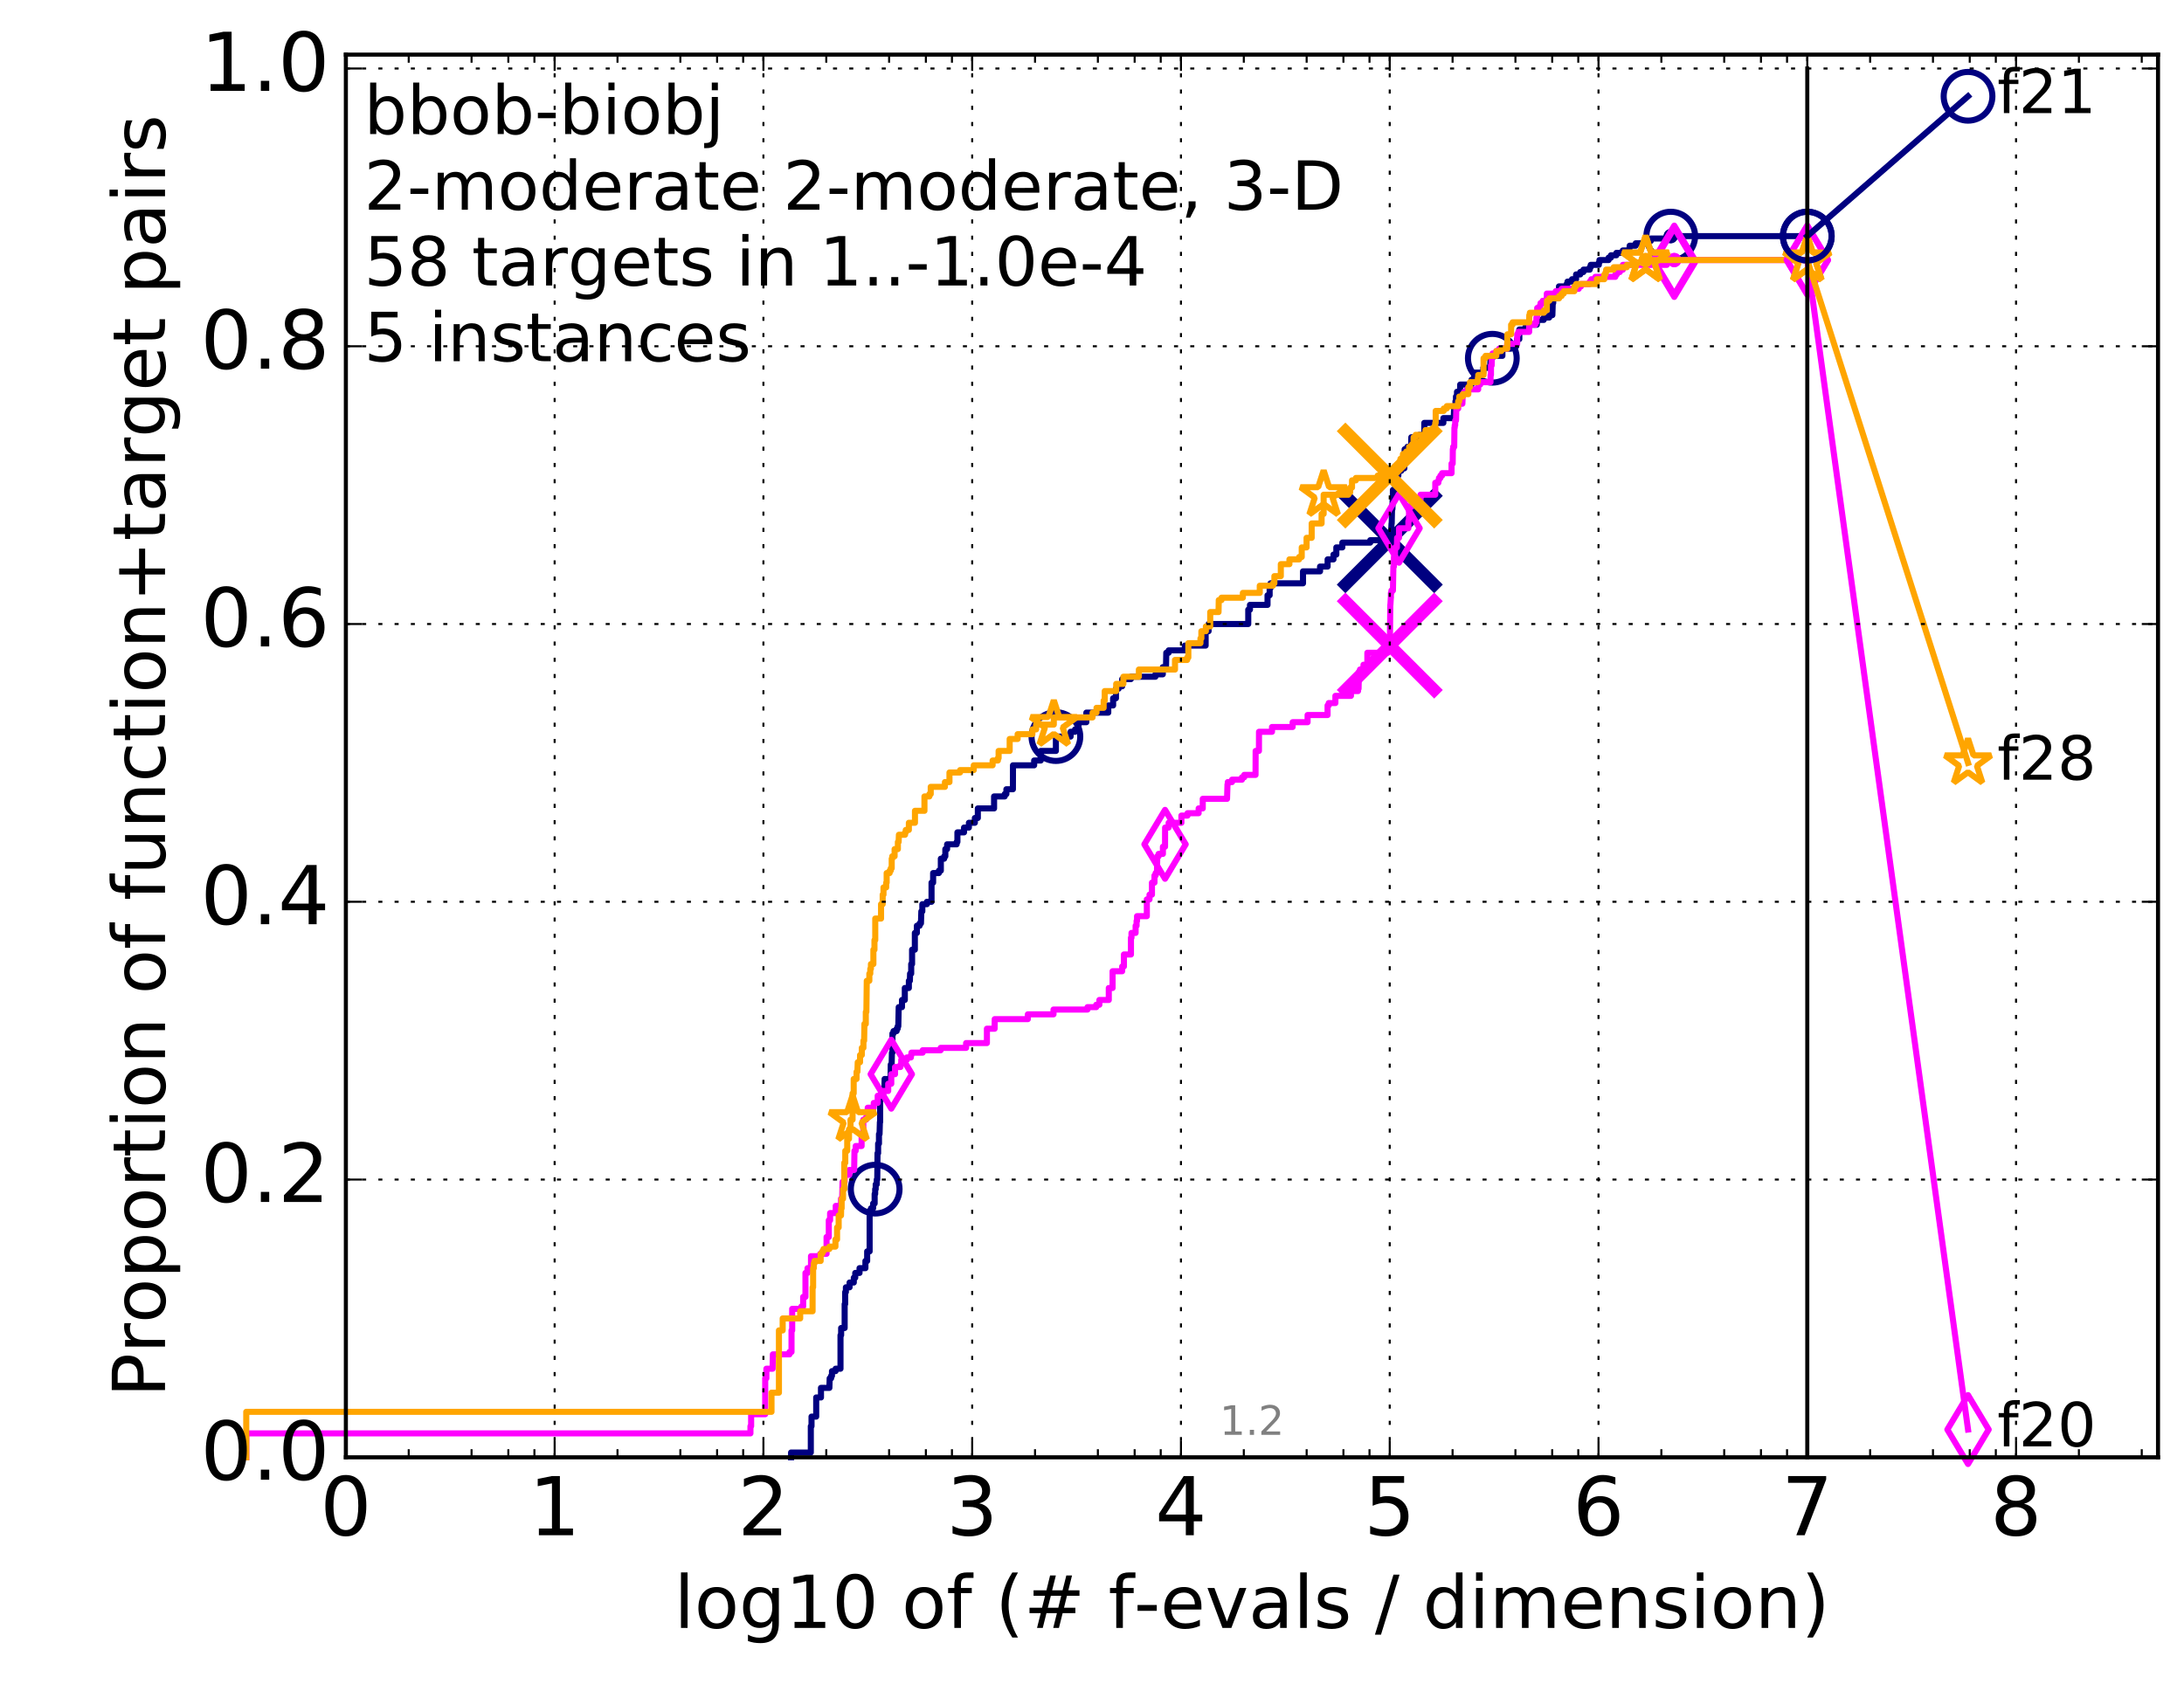 <?xml version="1.0" encoding="utf-8" standalone="no"?>
<!DOCTYPE svg PUBLIC "-//W3C//DTD SVG 1.1//EN"
  "http://www.w3.org/Graphics/SVG/1.1/DTD/svg11.dtd">
<!-- Created with matplotlib (http://matplotlib.org/) -->
<svg height="415pt" version="1.1" viewBox="0 0 538 415" width="538pt" xmlns="http://www.w3.org/2000/svg" xmlns:xlink="http://www.w3.org/1999/xlink">
 <defs>
  <style type="text/css">
*{stroke-linecap:butt;stroke-linejoin:round;stroke-miterlimit:100000;}
  </style>
 </defs>
 <g id="figure_1">
  <g id="patch_1">
   <path d="M 0 415.456 
L 538.8 415.456 
L 538.8 0 
L 0 0 
z
" style="fill:#ffffff;"/>
  </g>
  <g id="axes_1">
   <g id="patch_2">
    <path d="M 85.2 359.056 
L 531.6 359.056 
L 531.6 13.456 
L 85.2 13.456 
z
" style="fill:#ffffff;"/>
   </g>
   <g id="line2d_1">
    <defs>
     <path d="M 0 1.5 
C 0.398 1.5 0.779 1.342 1.061 1.061 
C 1.342 0.779 1.5 0.398 1.5 0 
C 1.5 -0.398 1.342 -0.779 1.061 -1.061 
C 0.779 -1.342 0.398 -1.5 0 -1.5 
C -0.398 -1.5 -0.779 -1.342 -1.061 -1.061 
C -1.342 -0.779 -1.5 -0.398 -1.5 0 
C -1.5 0.398 -1.342 0.779 -1.061 1.061 
C -0.779 1.342 -0.398 1.5 0 1.5 
z
" id="m988809e4ef" style="stroke:#000080;stroke-width:0.5;"/>
    </defs>
    <g>
     <use style="fill:#000080;stroke:#000080;stroke-width:0.5;" x="411.566" xlink:href="#m988809e4ef" y="58.175"/>
     <use style="fill:#000080;stroke:#000080;stroke-width:0.5;" x="411.566" xlink:href="#m988809e4ef" y="58.175"/>
    </g>
   </g>
   <g id="line2d_2">
    <path d="M 194.87 359.056 
L 194.87 357.876 
L 199.733 357.876 
L 199.733 351.387 
L 199.909 351.387 
L 199.909 349.027 
L 201.061 349.027 
L 201.061 344.307 
L 202.236 344.307 
L 202.236 341.947 
L 204.307 341.947 
L 204.379 339.588 
L 204.735 339.588 
L 204.735 338.998 
L 204.945 338.998 
L 204.945 337.818 
L 205.836 337.818 
L 205.836 337.228 
L 207.045 337.228 
L 207.045 328.968 
L 207.204 328.968 
L 207.204 327.198 
L 208.071 327.198 
L 208.071 321.299 
L 208.193 321.299 
L 208.193 318.349 
L 208.373 318.349 
L 208.373 317.169 
L 209.284 317.169 
L 209.284 315.989 
L 210.324 315.989 
L 210.324 314.809 
L 210.678 314.809 
L 210.678 313.629 
L 211.735 313.629 
L 211.735 312.449 
L 213.183 312.449 
L 213.183 310.679 
L 213.614 310.679 
L 213.614 308.32 
L 214.222 308.32 
L 214.222 298.29 
L 214.565 298.29 
L 214.565 297.7 
L 215.082 297.7 
L 215.082 296.52 
L 215.456 296.52 
L 215.456 294.16 
L 215.587 294.16 
L 215.587 292.981 
L 215.716 292.981 
L 215.716 291.801 
L 215.974 291.801 
L 215.974 290.621 
L 216.102 290.621 
L 216.165 284.131 
L 216.313 284.131 
L 216.313 281.771 
L 216.522 281.771 
L 216.522 279.411 
L 216.667 279.411 
L 216.75 276.462 
L 216.811 276.462 
L 216.811 270.562 
L 217.178 270.562 
L 217.178 268.792 
L 217.855 268.792 
L 217.914 265.842 
L 219.371 265.842 
L 219.426 262.303 
L 219.644 262.303 
L 219.717 259.353 
L 219.842 259.353 
L 219.842 254.633 
L 220.11 254.633 
L 220.11 254.043 
L 220.877 254.043 
L 220.877 253.453 
L 221.132 253.453 
L 221.132 252.863 
L 221.284 252.863 
L 221.385 248.143 
L 222.19 248.143 
L 222.19 246.374 
L 222.89 246.374 
L 222.89 243.424 
L 223.885 243.424 
L 223.885 241.654 
L 224.138 241.654 
L 224.182 239.884 
L 224.461 239.884 
L 224.461 237.524 
L 224.679 237.524 
L 224.679 233.984 
L 225.362 233.984 
L 225.362 229.855 
L 225.861 229.855 
L 225.861 228.085 
L 226.535 228.085 
L 226.535 227.495 
L 226.865 227.495 
L 226.957 224.545 
L 227.203 224.545 
L 227.203 222.775 
L 228.335 222.775 
L 228.335 222.185 
L 229.471 222.185 
L 229.471 217.465 
L 229.864 217.465 
L 229.864 215.106 
L 231.284 215.106 
L 231.284 214.516 
L 231.763 214.516 
L 231.763 211.566 
L 232.589 211.566 
L 232.589 210.976 
L 232.871 210.976 
L 232.871 209.206 
L 233.307 209.206 
L 233.307 208.026 
L 235.653 208.026 
L 235.653 207.436 
L 235.847 207.436 
L 235.847 205.076 
L 237.477 205.076 
L 237.477 203.896 
L 238.675 203.896 
L 238.675 202.716 
L 240.146 202.716 
L 240.146 201.536 
L 240.878 201.536 
L 240.878 199.177 
L 244.877 199.177 
L 244.877 196.227 
L 247.5 196.227 
L 247.5 195.637 
L 247.913 195.637 
L 247.913 194.457 
L 249.518 194.457 
L 249.537 188.557 
L 254.75 188.557 
L 254.75 187.377 
L 256.381 187.377 
L 256.381 185.017 
L 260.106 185.017 
L 260.106 181.478 
L 263.731 181.478 
L 263.731 180.298 
L 264.823 180.298 
L 264.823 179.708 
L 265.678 179.708 
L 265.678 177.938 
L 267.606 177.938 
L 267.606 175.578 
L 273.008 175.578 
L 273.008 173.808 
L 274.205 173.808 
L 274.205 172.038 
L 274.901 172.038 
L 274.901 169.678 
L 275.56 169.678 
L 275.56 169.088 
L 276.427 169.088 
L 276.427 167.319 
L 278.584 167.319 
L 278.584 166.729 
L 284.624 166.729 
L 284.624 166.139 
L 286.441 166.139 
L 286.441 164.369 
L 287.228 164.369 
L 287.298 160.829 
L 287.882 160.829 
L 287.882 160.239 
L 291.865 160.239 
L 291.865 159.059 
L 296.994 159.059 
L 296.994 155.519 
L 297.719 155.519 
L 297.719 153.749 
L 307.491 153.749 
L 307.491 150.21 
L 307.913 150.21 
L 307.913 149.03 
L 312.238 149.03 
L 312.238 146.67 
L 312.76 146.67 
L 312.76 144.9 
L 312.976 144.9 
L 312.976 143.72 
L 320.98 143.72 
L 320.98 140.77 
L 325.177 140.77 
L 325.177 139.59 
L 327.041 139.59 
L 327.041 137.82 
L 328.484 137.82 
L 328.484 136.641 
L 329.187 136.641 
L 329.187 134.871 
L 330.667 134.871 
L 330.667 133.691 
L 337.54 133.691 
L 337.54 133.101 
L 342.509 133.101 
L 342.588 130.741 
L 342.699 130.741 
L 342.789 128.971 
L 342.829 128.971 
L 342.907 125.431 
L 343.003 125.431 
L 343.061 123.071 
L 343.124 123.071 
L 343.124 120.712 
L 343.723 120.712 
L 343.723 119.532 
L 343.975 119.532 
L 343.976 117.762 
L 344.22 117.762 
L 344.22 117.172 
L 344.465 117.172 
L 344.465 115.992 
L 345.191 115.992 
L 345.191 115.402 
L 345.939 115.402 
L 346.018 110.682 
L 346.682 110.682 
L 346.682 110.092 
L 347.616 110.092 
L 347.662 107.732 
L 349.611 107.732 
L 349.611 107.142 
L 350.857 107.142 
L 350.857 104.193 
L 355.557 104.193 
L 355.557 103.013 
L 358.112 103.013 
L 358.223 100.063 
L 358.529 100.063 
L 358.529 98.883 
L 358.66 98.883 
L 358.66 97.703 
L 358.915 97.703 
L 358.915 96.523 
L 359.698 96.523 
L 359.698 94.753 
L 362.488 94.753 
L 362.488 93.573 
L 363.149 93.573 
L 363.149 92.393 
L 363.3 92.393 
L 363.3 91.803 
L 365.397 91.803 
L 365.398 90.623 
L 367.076 90.623 
L 367.15 88.854 
L 367.356 88.854 
L 367.356 88.264 
L 367.616 88.264 
L 367.616 87.674 
L 370.098 87.674 
L 370.098 85.904 
L 372.205 85.904 
L 372.205 85.314 
L 373.51 85.314 
L 373.51 84.724 
L 373.665 84.724 
L 373.732 83.544 
L 374.267 83.544 
L 374.267 81.184 
L 375.763 81.184 
L 375.763 80.594 
L 376.13 80.594 
L 376.13 80.004 
L 378.579 80.004 
L 378.633 78.824 
L 380.278 78.824 
L 380.278 78.234 
L 381.637 78.234 
L 381.637 77.644 
L 382.406 77.644 
L 382.501 74.694 
L 382.605 74.694 
L 382.65 73.515 
L 382.737 73.515 
L 382.737 72.925 
L 383.01 72.925 
L 383.01 72.335 
L 384.033 72.335 
L 384.033 70.565 
L 385.926 70.565 
L 385.926 69.975 
L 386.128 69.975 
L 386.128 69.385 
L 387.245 69.385 
L 387.245 68.795 
L 388.248 68.795 
L 388.248 67.615 
L 389.277 67.615 
L 389.277 67.025 
L 390.054 67.025 
L 390.054 66.435 
L 391.613 66.435 
L 391.613 65.845 
L 391.855 65.845 
L 391.855 65.255 
L 393.858 65.255 
L 393.858 64.665 
L 394.001 64.665 
L 394.001 64.075 
L 396.26 64.075 
L 396.26 63.485 
L 396.83 63.485 
L 396.83 62.895 
L 398.174 62.895 
L 398.174 62.305 
L 399.748 62.305 
L 399.748 61.715 
L 401.351 61.715 
L 401.453 60.535 
L 402.93 60.535 
L 402.93 59.945 
L 405.762 59.945 
L 405.762 59.355 
L 406.666 59.355 
L 406.666 58.765 
L 411.566 58.765 
L 411.566 58.175 
L 445.2 58.175 
L 445.2 58.175 
" style="fill:none;stroke:#000080;stroke-linecap:square;stroke-width:1.5;"/>
   </g>
   <g id="line2d_3">
    <defs>
     <path d="M 0 6 
C 1.591 6 3.117 5.368 4.243 4.243 
C 5.368 3.117 6 1.591 6 0 
C 6 -1.591 5.368 -3.117 4.243 -4.243 
C 3.117 -5.368 1.591 -6 0 -6 
C -1.591 -6 -3.117 -5.368 -4.243 -4.243 
C -5.368 -3.117 -6 -1.591 -6 0 
C -6 1.591 -5.368 3.117 -4.243 4.243 
C -3.117 5.368 -1.591 6 0 6 
z
" id="mc708a5ef16" style="stroke:#000080;stroke-width:1.5;"/>
    </defs>
    <g>
     <use style="fill:none;stroke:#000080;stroke-width:1.5;" x="215.587" xlink:href="#mc708a5ef16" y="292.981"/>
     <use style="fill:none;stroke:#000080;stroke-width:1.5;" x="260.106" xlink:href="#mc708a5ef16" y="181.478"/>
     <use style="fill:none;stroke:#000080;stroke-width:1.5;" x="367.616" xlink:href="#mc708a5ef16" y="88.264"/>
     <use style="fill:none;stroke:#000080;stroke-width:1.5;" x="411.566" xlink:href="#mc708a5ef16" y="58.175"/>
     <use style="fill:none;stroke:#000080;stroke-width:1.5;" x="445.2" xlink:href="#mc708a5ef16" y="58.175"/>
    </g>
   </g>
   <g id="line2d_4"/>
   <g id="line2d_5">
    <path clip-path="url(#p5dcea3ad23)" d="M 342.351 133.101 
" style="fill:none;stroke:#000080;stroke-linecap:square;"/>
    <defs>
     <path d="M -12 12 
L 12 -12 
M -12 -12 
L 12 12 
" id="m82daf68921" style="stroke:#000080;stroke-width:3.0;"/>
    </defs>
    <g clip-path="url(#p5dcea3ad23)">
     <use style="fill:#000080;stroke:#000080;stroke-width:3.0;" x="342.351" xlink:href="#m82daf68921" y="133.101"/>
    </g>
   </g>
   <g id="line2d_6">
    <defs>
     <path d="M 0 1.5 
C 0.398 1.5 0.779 1.342 1.061 1.061 
C 1.342 0.779 1.5 0.398 1.5 0 
C 1.5 -0.398 1.342 -0.779 1.061 -1.061 
C 0.779 -1.342 0.398 -1.5 0 -1.5 
C -0.398 -1.5 -0.779 -1.342 -1.061 -1.061 
C -1.342 -0.779 -1.5 -0.398 -1.5 0 
C -1.5 0.398 -1.342 0.779 -1.061 1.061 
C -0.779 1.342 -0.398 1.5 0 1.5 
z
" id="me4e283c9b7" style="stroke:#ff00ff;stroke-width:0.5;"/>
    </defs>
    <g>
     <use style="fill:#ff00ff;stroke:#ff00ff;stroke-width:0.5;" x="412.435" xlink:href="#me4e283c9b7" y="64.075"/>
     <use style="fill:#ff00ff;stroke:#ff00ff;stroke-width:0.5;" x="412.435" xlink:href="#me4e283c9b7" y="64.075"/>
    </g>
   </g>
   <g id="line2d_7">
    <path d="M 60.662 359.056 
L 60.662 353.157 
L 184.861 353.157 
L 184.861 351.387 
L 185.032 351.387 
L 185.032 348.437 
L 188.499 348.437 
L 188.499 339.588 
L 188.79 339.588 
L 188.79 337.228 
L 190.321 337.228 
L 190.388 333.688 
L 194.483 333.688 
L 194.483 333.098 
L 194.98 333.098 
L 194.98 327.788 
L 195.143 327.788 
L 195.143 322.479 
L 197.409 322.479 
L 197.409 321.889 
L 197.846 321.889 
L 197.846 319.529 
L 198.415 319.529 
L 198.415 313.629 
L 198.924 313.629 
L 198.924 312.449 
L 199.777 312.449 
L 199.777 309.499 
L 202.038 309.499 
L 202.038 308.91 
L 203.613 308.91 
L 203.613 304.78 
L 204.163 304.78 
L 204.163 300.65 
L 204.486 300.65 
L 204.486 298.88 
L 205.87 298.88 
L 205.87 297.11 
L 207.172 297.11 
L 207.172 295.34 
L 207.455 295.34 
L 207.549 291.211 
L 208.071 291.211 
L 208.071 289.441 
L 209.226 289.441 
L 209.226 288.261 
L 210.406 288.261 
L 210.488 283.541 
L 210.786 283.541 
L 210.786 282.361 
L 212.245 282.361 
L 212.245 279.411 
L 212.669 279.411 
L 212.669 275.872 
L 213.351 275.872 
L 213.351 275.282 
L 213.732 275.282 
L 213.755 272.922 
L 215.237 272.922 
L 215.237 271.742 
L 216.207 271.742 
L 216.207 269.972 
L 217.579 269.972 
L 217.579 268.792 
L 218.796 268.792 
L 218.796 267.022 
L 219.554 267.022 
L 219.554 264.662 
L 220.479 264.662 
L 220.479 262.892 
L 221.816 262.892 
L 221.816 262.303 
L 222.012 262.303 
L 222.012 261.123 
L 223.385 261.123 
L 223.385 260.533 
L 224.388 260.533 
L 224.388 259.943 
L 224.519 259.943 
L 224.519 259.353 
L 227.293 259.353 
L 227.293 258.763 
L 231.72 258.763 
L 231.72 258.173 
L 237.985 258.173 
L 237.985 256.993 
L 243.113 256.993 
L 243.113 253.453 
L 245.011 253.453 
L 245.04 251.093 
L 253.198 251.093 
L 253.198 249.913 
L 259.518 249.913 
L 259.518 248.733 
L 267.886 248.733 
L 267.886 248.143 
L 270.045 248.143 
L 270.045 247.553 
L 270.816 247.553 
L 270.816 246.374 
L 273.136 246.374 
L 273.136 243.424 
L 274.071 243.424 
L 274.071 239.294 
L 276.433 239.294 
L 276.433 238.114 
L 276.866 238.114 
L 276.866 235.164 
L 278.596 235.164 
L 278.596 231.034 
L 278.727 231.034 
L 278.727 229.855 
L 279.743 229.855 
L 279.743 228.085 
L 279.981 228.085 
L 279.981 226.905 
L 280.096 226.905 
L 280.096 225.725 
L 282.509 225.725 
L 282.509 221.595 
L 283.168 221.595 
L 283.168 220.415 
L 283.77 220.415 
L 283.77 217.465 
L 284.391 217.465 
L 284.391 215.695 
L 284.679 215.695 
L 284.679 215.106 
L 285.004 215.106 
L 285.073 210.976 
L 285.406 210.976 
L 285.406 210.386 
L 286.467 210.386 
L 286.467 208.616 
L 286.993 208.616 
L 287.008 203.896 
L 287.876 203.896 
L 287.876 202.716 
L 291.02 202.716 
L 291.02 200.946 
L 292.532 200.946 
L 292.532 200.356 
L 295.27 200.356 
L 295.27 199.177 
L 296.283 199.177 
L 296.283 196.817 
L 302.266 196.817 
L 302.375 193.277 
L 302.452 193.277 
L 302.452 192.687 
L 303.496 192.687 
L 303.496 192.097 
L 305.939 192.097 
L 305.939 191.507 
L 306.504 191.507 
L 306.504 190.917 
L 309.285 190.917 
L 309.312 185.017 
L 310.123 185.017 
L 310.139 180.298 
L 313.341 180.298 
L 313.341 179.118 
L 318.425 179.118 
L 318.425 177.938 
L 322.108 177.938 
L 322.108 176.168 
L 327.029 176.168 
L 327.029 173.808 
L 327.316 173.808 
L 327.316 173.218 
L 328.955 173.218 
L 328.955 171.448 
L 332.792 171.448 
L 332.792 170.268 
L 334.535 170.268 
L 334.535 169.678 
L 334.666 169.678 
L 334.759 165.549 
L 335.013 165.549 
L 335.013 164.959 
L 335.879 164.959 
L 335.879 163.779 
L 336.831 163.779 
L 336.831 160.829 
L 341.821 160.829 
L 341.821 159.059 
L 342.376 159.059 
L 342.48 149.03 
L 342.508 149.03 
L 342.612 147.26 
L 342.636 147.26 
L 342.636 146.08 
L 342.76 146.08 
L 342.76 145.49 
L 343.134 145.49 
L 343.241 139.59 
L 343.377 139.59 
L 343.378 137.23 
L 343.595 137.23 
L 343.686 134.871 
L 344.11 134.871 
L 344.151 132.511 
L 344.631 132.511 
L 344.631 130.151 
L 346.93 130.151 
L 346.935 128.381 
L 347.088 128.381 
L 347.091 124.841 
L 347.74 124.841 
L 347.74 123.661 
L 348.931 123.661 
L 348.931 123.071 
L 349.93 123.071 
L 349.93 121.891 
L 353.561 121.891 
L 353.561 118.942 
L 354.319 118.942 
L 354.319 118.352 
L 354.464 118.352 
L 354.464 117.762 
L 354.83 117.762 
L 354.83 117.172 
L 355.243 117.172 
L 355.243 116.582 
L 357.569 116.582 
L 357.569 114.222 
L 357.848 114.222 
L 357.889 110.682 
L 357.964 110.682 
L 357.964 110.092 
L 358.227 110.092 
L 358.282 105.372 
L 358.352 105.372 
L 358.352 104.783 
L 358.467 104.783 
L 358.467 103.603 
L 358.673 103.603 
L 358.751 100.653 
L 359.209 100.653 
L 359.209 99.473 
L 360.239 99.473 
L 360.328 97.113 
L 360.689 97.113 
L 360.689 96.523 
L 361.364 96.523 
L 361.364 95.933 
L 364.134 95.933 
L 364.134 94.753 
L 364.633 94.753 
L 364.633 94.163 
L 367.163 94.163 
L 367.189 92.393 
L 367.282 92.393 
L 367.282 90.033 
L 367.453 90.033 
L 367.505 87.674 
L 367.675 87.674 
L 367.675 87.084 
L 368.583 87.084 
L 368.583 86.494 
L 369.304 86.494 
L 369.304 85.904 
L 371.28 85.904 
L 371.28 84.724 
L 373.739 84.724 
L 373.746 82.364 
L 374.013 82.364 
L 374.013 81.774 
L 376.686 81.774 
L 376.686 80.004 
L 378.193 80.004 
L 378.193 79.414 
L 378.473 79.414 
L 378.479 78.234 
L 378.638 78.234 
L 378.67 75.874 
L 379.33 75.874 
L 379.33 75.284 
L 379.485 75.284 
L 379.485 74.694 
L 380.034 74.694 
L 380.034 74.104 
L 381.035 74.104 
L 381.035 72.335 
L 383.234 72.335 
L 383.234 71.745 
L 384.674 71.745 
L 384.674 71.155 
L 388.903 71.155 
L 388.903 70.565 
L 389.446 70.565 
L 389.446 69.975 
L 391.616 69.975 
L 391.616 69.385 
L 392.006 69.385 
L 392.006 68.795 
L 392.988 68.795 
L 392.988 68.205 
L 397.927 68.205 
L 397.927 67.615 
L 398.288 67.615 
L 398.288 67.025 
L 399.033 67.025 
L 399.033 66.435 
L 399.771 66.435 
L 399.78 65.255 
L 410.601 65.255 
L 410.601 64.665 
L 412.435 64.665 
L 412.435 64.075 
L 445.2 64.075 
L 445.2 64.075 
" style="fill:none;stroke:#ff00ff;stroke-linecap:square;stroke-width:1.5;"/>
   </g>
   <g id="line2d_8">
    <defs>
     <path d="M -0 8.485 
L 5.091 0 
L 0 -8.485 
L -5.091 -0 
z
" id="m7c1e4335e1" style="stroke:#ff00ff;stroke-linejoin:miter;stroke-width:1.5;"/>
    </defs>
    <g>
     <use style="fill:none;stroke:#ff00ff;stroke-linejoin:miter;stroke-width:1.5;" x="219.554" xlink:href="#m7c1e4335e1" y="264.662"/>
     <use style="fill:none;stroke:#ff00ff;stroke-linejoin:miter;stroke-width:1.5;" x="286.993" xlink:href="#m7c1e4335e1" y="208.026"/>
     <use style="fill:none;stroke:#ff00ff;stroke-linejoin:miter;stroke-width:1.5;" x="344.631" xlink:href="#m7c1e4335e1" y="130.151"/>
     <use style="fill:none;stroke:#ff00ff;stroke-linejoin:miter;stroke-width:1.5;" x="412.435" xlink:href="#m7c1e4335e1" y="64.665"/>
     <use style="fill:none;stroke:#ff00ff;stroke-linejoin:miter;stroke-width:1.5;" x="412.435" xlink:href="#m7c1e4335e1" y="64.075"/>
     <use style="fill:none;stroke:#ff00ff;stroke-linejoin:miter;stroke-width:1.5;" x="445.2" xlink:href="#m7c1e4335e1" y="64.075"/>
    </g>
   </g>
   <g id="line2d_9"/>
   <g id="line2d_10">
    <path clip-path="url(#p5dcea3ad23)" d="M 342.351 159.059 
" style="fill:none;stroke:#ff00ff;stroke-linecap:square;"/>
    <defs>
     <path d="M -12 12 
L 12 -12 
M -12 -12 
L 12 12 
" id="md209fa090d" style="stroke:#ff00ff;stroke-width:3.0;"/>
    </defs>
    <g clip-path="url(#p5dcea3ad23)">
     <use style="fill:#ff00ff;stroke:#ff00ff;stroke-width:3.0;" x="342.351" xlink:href="#md209fa090d" y="159.059"/>
    </g>
   </g>
   <g id="line2d_11">
    <defs>
     <path d="M 0 1.5 
C 0.398 1.5 0.779 1.342 1.061 1.061 
C 1.342 0.779 1.5 0.398 1.5 0 
C 1.5 -0.398 1.342 -0.779 1.061 -1.061 
C 0.779 -1.342 0.398 -1.5 0 -1.5 
C -0.398 -1.5 -0.779 -1.342 -1.061 -1.061 
C -1.342 -0.779 -1.5 -0.398 -1.5 0 
C -1.5 0.398 -1.342 0.779 -1.061 1.061 
C -0.779 1.342 -0.398 1.5 0 1.5 
z
" id="m6548202d4b" style="stroke:#ffa500;stroke-width:0.5;"/>
    </defs>
    <g>
     <use style="fill:#ffa500;stroke:#ffa500;stroke-width:0.5;" x="405.385" xlink:href="#m6548202d4b" y="64.075"/>
     <use style="fill:#ffa500;stroke:#ffa500;stroke-width:0.5;" x="405.385" xlink:href="#m6548202d4b" y="64.075"/>
    </g>
   </g>
   <g id="line2d_12">
    <path d="M 60.662 359.056 
L 60.662 347.847 
L 190.05 347.847 
L 190.05 343.127 
L 191.88 343.127 
L 191.88 327.788 
L 192.802 327.788 
L 192.802 324.839 
L 197.113 324.839 
L 197.113 323.069 
L 200.17 323.069 
L 200.17 317.169 
L 200.3 317.169 
L 200.3 312.449 
L 200.471 312.449 
L 200.471 311.269 
L 200.641 311.269 
L 200.641 310.679 
L 202.157 310.679 
L 202.157 308.91 
L 202.549 308.91 
L 202.549 308.32 
L 202.858 308.32 
L 202.858 307.73 
L 204.307 307.73 
L 204.307 307.14 
L 205.802 307.14 
L 205.802 305.37 
L 206.202 305.37 
L 206.202 302.42 
L 206.595 302.42 
L 206.595 299.47 
L 207.172 299.47 
L 207.204 297.7 
L 207.33 297.7 
L 207.33 295.34 
L 207.673 295.34 
L 207.673 292.981 
L 207.98 292.981 
L 207.98 286.491 
L 208.223 286.491 
L 208.223 283.541 
L 208.701 283.541 
L 208.701 280.591 
L 209.139 280.591 
L 209.139 278.231 
L 209.513 278.231 
L 209.513 275.872 
L 210.02 275.872 
L 210.02 269.382 
L 210.297 269.382 
L 210.297 265.842 
L 211.001 265.842 
L 211.001 264.072 
L 211.213 264.072 
L 211.292 261.713 
L 211.863 261.713 
L 211.863 259.943 
L 212.295 259.943 
L 212.295 258.173 
L 212.694 258.173 
L 212.694 256.403 
L 212.866 256.403 
L 212.94 252.273 
L 213.279 252.273 
L 213.279 249.323 
L 213.423 249.323 
L 213.518 241.654 
L 214.152 241.654 
L 214.152 239.884 
L 214.383 239.884 
L 214.383 238.704 
L 214.542 238.704 
L 214.542 237.524 
L 215.148 237.524 
L 215.148 233.984 
L 215.412 233.984 
L 215.412 231.624 
L 215.608 231.624 
L 215.608 226.315 
L 217.036 226.315 
L 217.036 222.775 
L 217.439 222.775 
L 217.439 220.415 
L 217.638 220.415 
L 217.638 218.645 
L 218.302 218.645 
L 218.302 217.465 
L 218.417 217.465 
L 218.417 215.106 
L 219.15 215.106 
L 219.15 214.516 
L 219.426 214.516 
L 219.426 213.926 
L 219.662 213.926 
L 219.662 211.566 
L 219.789 211.566 
L 219.789 210.976 
L 220.374 210.976 
L 220.374 209.206 
L 221.183 209.206 
L 221.183 207.436 
L 221.368 207.436 
L 221.435 205.666 
L 222.952 205.666 
L 222.952 205.076 
L 223.123 205.076 
L 223.123 204.486 
L 223.885 204.486 
L 223.885 202.716 
L 225.39 202.716 
L 225.39 199.766 
L 227.726 199.766 
L 227.726 196.227 
L 228.94 196.227 
L 228.94 195.637 
L 229.272 195.637 
L 229.272 193.867 
L 232.771 193.867 
L 232.771 192.687 
L 233.889 192.687 
L 233.889 190.327 
L 236.503 190.327 
L 236.503 189.737 
L 239.87 189.737 
L 239.87 188.557 
L 244.517 188.557 
L 244.517 187.377 
L 245.816 187.377 
L 245.816 186.787 
L 245.995 186.787 
L 245.995 185.017 
L 248.72 185.017 
L 248.72 182.068 
L 250.68 182.068 
L 250.68 180.888 
L 254.318 180.888 
L 254.318 179.708 
L 255.234 179.708 
L 255.234 178.528 
L 259.591 178.528 
L 259.591 176.758 
L 269.142 176.758 
L 269.142 175.578 
L 270.111 175.578 
L 270.111 174.398 
L 271.868 174.398 
L 271.868 172.628 
L 272.135 172.628 
L 272.135 170.268 
L 274.962 170.268 
L 274.962 168.498 
L 276.731 168.498 
L 276.731 166.729 
L 280.547 166.729 
L 280.547 164.959 
L 289.444 164.959 
L 289.444 162.599 
L 292.439 162.599 
L 292.439 162.009 
L 292.731 162.009 
L 292.731 158.469 
L 295.717 158.469 
L 295.717 157.289 
L 295.943 157.289 
L 295.943 155.519 
L 297.05 155.519 
L 297.05 154.339 
L 298.122 154.339 
L 298.122 150.8 
L 300.172 150.8 
L 300.227 147.85 
L 300.902 147.85 
L 300.902 147.26 
L 306.163 147.26 
L 306.163 146.08 
L 310.326 146.08 
L 310.326 144.31 
L 313.572 144.31 
L 313.572 143.72 
L 313.927 143.72 
L 313.927 141.95 
L 315.512 141.95 
L 315.512 139 
L 317.631 139 
L 317.631 137.82 
L 320.023 137.82 
L 320.023 137.23 
L 320.664 137.23 
L 320.664 134.871 
L 321.858 134.871 
L 321.858 132.511 
L 323.114 132.511 
L 323.114 128.971 
L 325.558 128.971 
L 325.558 126.611 
L 326.063 126.611 
L 326.063 121.891 
L 332.147 121.891 
L 332.147 121.301 
L 332.601 121.301 
L 332.601 120.122 
L 333.053 120.122 
L 333.053 118.352 
L 334.002 118.352 
L 334.002 117.762 
L 339.378 117.762 
L 339.378 117.172 
L 342.629 117.172 
L 342.629 116.582 
L 342.799 116.582 
L 342.799 115.992 
L 344.352 115.992 
L 344.352 114.812 
L 344.961 114.812 
L 344.986 113.042 
L 345.506 113.042 
L 345.595 111.862 
L 346.383 111.862 
L 346.383 111.272 
L 347.127 111.272 
L 347.127 110.092 
L 347.789 110.092 
L 347.789 109.502 
L 348.223 109.502 
L 348.223 107.732 
L 348.731 107.732 
L 348.731 107.142 
L 351.142 107.142 
L 351.142 105.962 
L 353.485 105.962 
L 353.564 104.193 
L 353.664 104.193 
L 353.664 101.243 
L 355.646 101.243 
L 355.646 100.653 
L 356.396 100.653 
L 356.396 100.063 
L 359.189 100.063 
L 359.189 98.883 
L 359.462 98.883 
L 359.466 97.703 
L 360.348 97.703 
L 360.348 97.113 
L 361.706 97.113 
L 361.706 95.343 
L 362.115 95.343 
L 362.115 94.163 
L 363.977 94.163 
L 364.087 92.983 
L 364.136 92.983 
L 364.136 92.393 
L 365.455 92.393 
L 365.455 88.264 
L 365.941 88.264 
L 365.941 87.674 
L 368.597 87.674 
L 368.597 86.494 
L 369.833 86.494 
L 369.833 85.904 
L 371.282 85.904 
L 371.327 82.364 
L 372.248 82.364 
L 372.248 80.004 
L 372.607 80.004 
L 372.607 79.414 
L 376.687 79.414 
L 376.723 77.644 
L 376.86 77.644 
L 376.86 77.054 
L 380.311 77.054 
L 380.311 76.464 
L 381.037 76.464 
L 381.066 74.104 
L 381.665 74.104 
L 381.665 73.515 
L 384.06 73.515 
L 384.06 72.925 
L 384.675 72.925 
L 384.675 72.335 
L 385.21 72.335 
L 385.21 71.745 
L 387.824 71.745 
L 387.825 70.565 
L 388.269 70.565 
L 388.269 69.975 
L 393.359 69.975 
L 393.359 68.795 
L 395.206 68.795 
L 395.206 67.615 
L 395.527 67.615 
L 395.527 67.025 
L 395.654 67.025 
L 395.654 66.435 
L 397.502 66.435 
L 397.502 65.845 
L 400.745 65.845 
L 400.745 65.255 
L 402.312 65.255 
L 402.312 64.665 
L 405.385 64.665 
L 405.385 64.075 
L 445.2 64.075 
L 445.2 64.075 
" style="fill:none;stroke:#ffa500;stroke-linecap:square;stroke-width:1.5;"/>
   </g>
   <g id="line2d_13">
    <defs>
     <path d="M 0 -6 
L -1.347 -1.854 
L -5.706 -1.854 
L -2.18 0.708 
L -3.527 4.854 
L -0 2.292 
L 3.527 4.854 
L 2.18 0.708 
L 5.706 -1.854 
L 1.347 -1.854 
z
" id="m286b42cea5" style="stroke:#ffa500;stroke-linejoin:bevel;stroke-width:1.5;"/>
    </defs>
    <g>
     <use style="fill:none;stroke:#ffa500;stroke-linejoin:bevel;stroke-width:1.5;" x="210.02" xlink:href="#m286b42cea5" y="275.872"/>
     <use style="fill:none;stroke:#ffa500;stroke-linejoin:bevel;stroke-width:1.5;" x="259.591" xlink:href="#m286b42cea5" y="178.528"/>
     <use style="fill:none;stroke:#ffa500;stroke-linejoin:bevel;stroke-width:1.5;" x="326.063" xlink:href="#m286b42cea5" y="121.891"/>
     <use style="fill:none;stroke:#ffa500;stroke-linejoin:bevel;stroke-width:1.5;" x="405.385" xlink:href="#m286b42cea5" y="64.075"/>
     <use style="fill:none;stroke:#ffa500;stroke-linejoin:bevel;stroke-width:1.5;" x="405.385" xlink:href="#m286b42cea5" y="64.075"/>
     <use style="fill:none;stroke:#ffa500;stroke-linejoin:bevel;stroke-width:1.5;" x="445.2" xlink:href="#m286b42cea5" y="64.075"/>
    </g>
   </g>
   <g id="line2d_14"/>
   <g id="line2d_15">
    <path clip-path="url(#p5dcea3ad23)" d="M 342.352 117.172 
" style="fill:none;stroke:#ffa500;stroke-linecap:square;"/>
    <defs>
     <path d="M -12 12 
L 12 -12 
M -12 -12 
L 12 12 
" id="m689cada36d" style="stroke:#ffa500;stroke-width:3.0;"/>
    </defs>
    <g clip-path="url(#p5dcea3ad23)">
     <use style="fill:#ffa500;stroke:#ffa500;stroke-width:3.0;" x="342.352" xlink:href="#m689cada36d" y="117.172"/>
    </g>
   </g>
   <g id="line2d_16">
    <path d="M 445.2 64.075 
L 484.8 352.213 
" style="fill:none;stroke:#ff00ff;stroke-linecap:square;stroke-width:1.5;"/>
    <g>
     <use style="fill:none;stroke:#ff00ff;stroke-linejoin:miter;stroke-width:1.5;" x="445.2" xlink:href="#m7c1e4335e1" y="64.075"/>
     <use style="fill:none;stroke:#ff00ff;stroke-linejoin:miter;stroke-width:1.5;" x="484.8" xlink:href="#m7c1e4335e1" y="352.213"/>
    </g>
   </g>
   <g id="line2d_17">
    <path d="M 445.2 64.075 
L 484.8 187.967 
" style="fill:none;stroke:#ffa500;stroke-linecap:square;stroke-width:1.5;"/>
    <g>
     <use style="fill:none;stroke:#ffa500;stroke-linejoin:bevel;stroke-width:1.5;" x="445.2" xlink:href="#m286b42cea5" y="64.075"/>
     <use style="fill:none;stroke:#ffa500;stroke-linejoin:bevel;stroke-width:1.5;" x="484.8" xlink:href="#m286b42cea5" y="187.967"/>
    </g>
   </g>
   <g id="line2d_18">
    <path d="M 445.2 58.175 
L 484.8 23.722 
" style="fill:none;stroke:#000080;stroke-linecap:square;stroke-width:1.5;"/>
    <g>
     <use style="fill:none;stroke:#000080;stroke-width:1.5;" x="445.2" xlink:href="#mc708a5ef16" y="58.175"/>
     <use style="fill:none;stroke:#000080;stroke-width:1.5;" x="484.8" xlink:href="#mc708a5ef16" y="23.722"/>
    </g>
   </g>
   <g id="line2d_19">
    <path d="M 445.2 359.056 
L 445.2 16.878 
" style="fill:none;stroke:#000000;stroke-linecap:square;"/>
   </g>
   <g id="patch_3">
    <path d="M 85.2 13.456 
L 531.6 13.456 
" style="fill:none;stroke:#000000;stroke-linecap:square;stroke-linejoin:miter;"/>
   </g>
   <g id="patch_4">
    <path d="M 531.6 359.056 
L 531.6 13.456 
" style="fill:none;stroke:#000000;stroke-linecap:square;stroke-linejoin:miter;"/>
   </g>
   <g id="patch_5">
    <path d="M 85.2 359.056 
L 531.6 359.056 
" style="fill:none;stroke:#000000;stroke-linecap:square;stroke-linejoin:miter;"/>
   </g>
   <g id="patch_6">
    <path d="M 85.2 359.056 
L 85.2 13.456 
" style="fill:none;stroke:#000000;stroke-linecap:square;stroke-linejoin:miter;"/>
   </g>
   <g id="matplotlib.axis_1">
    <g id="xtick_1">
     <g id="line2d_20">
      <path clip-path="url(#p5dcea3ad23)" d="M 85.2 359.056 
L 85.2 13.456 
" style="fill:none;stroke:#000000;stroke-dasharray:1,3;stroke-dashoffset:0.0;stroke-width:0.5;"/>
     </g>
     <g id="line2d_21">
      <defs>
       <path d="M 0 0 
L 0 -4 
" id="mbcf3128f35" style="stroke:#000000;stroke-width:0.5;"/>
      </defs>
      <g>
       <use style="stroke:#000000;stroke-width:0.5;" x="85.2" xlink:href="#mbcf3128f35" y="359.056"/>
      </g>
     </g>
     <g id="line2d_22">
      <defs>
       <path d="M 0 0 
L 0 4 
" id="mff39b7f9ee" style="stroke:#000000;stroke-width:0.5;"/>
      </defs>
      <g>
       <use style="stroke:#000000;stroke-width:0.5;" x="85.2" xlink:href="#mff39b7f9ee" y="13.456"/>
      </g>
     </g>
     <g id="text_1">
      <!-- 0 -->
      <defs>
       <path d="M 31.781 66.406 
Q 24.172 66.406 20.328 58.906 
Q 16.5 51.422 16.5 36.375 
Q 16.5 21.391 20.328 13.891 
Q 24.172 6.391 31.781 6.391 
Q 39.453 6.391 43.281 13.891 
Q 47.125 21.391 47.125 36.375 
Q 47.125 51.422 43.281 58.906 
Q 39.453 66.406 31.781 66.406 
M 31.781 74.219 
Q 44.047 74.219 50.516 64.516 
Q 56.984 54.828 56.984 36.375 
Q 56.984 17.969 50.516 8.266 
Q 44.047 -1.422 31.781 -1.422 
Q 19.531 -1.422 13.062 8.266 
Q 6.594 17.969 6.594 36.375 
Q 6.594 54.828 13.062 64.516 
Q 19.531 74.219 31.781 74.219 
" id="BitstreamVeraSans-Roman-30"/>
      </defs>
      <g transform="translate(78.838 378.253)scale(0.2 -0.2)">
       <use xlink:href="#BitstreamVeraSans-Roman-30"/>
      </g>
     </g>
    </g>
    <g id="xtick_2">
     <g id="line2d_23">
      <path clip-path="url(#p5dcea3ad23)" d="M 136.629 359.056 
L 136.629 13.456 
" style="fill:none;stroke:#000000;stroke-dasharray:1,3;stroke-dashoffset:0.0;stroke-width:0.5;"/>
     </g>
     <g id="line2d_24">
      <g>
       <use style="stroke:#000000;stroke-width:0.5;" x="136.629" xlink:href="#mbcf3128f35" y="359.056"/>
      </g>
     </g>
     <g id="line2d_25">
      <g>
       <use style="stroke:#000000;stroke-width:0.5;" x="136.629" xlink:href="#mff39b7f9ee" y="13.456"/>
      </g>
     </g>
     <g id="text_2">
      <!-- 1 -->
      <defs>
       <path d="M 12.406 8.297 
L 28.516 8.297 
L 28.516 63.922 
L 10.984 60.406 
L 10.984 69.391 
L 28.422 72.906 
L 38.281 72.906 
L 38.281 8.297 
L 54.391 8.297 
L 54.391 0 
L 12.406 0 
z
" id="BitstreamVeraSans-Roman-31"/>
      </defs>
      <g transform="translate(130.266 378.253)scale(0.2 -0.2)">
       <use xlink:href="#BitstreamVeraSans-Roman-31"/>
      </g>
     </g>
    </g>
    <g id="xtick_3">
     <g id="line2d_26">
      <path clip-path="url(#p5dcea3ad23)" d="M 188.057 359.056 
L 188.057 13.456 
" style="fill:none;stroke:#000000;stroke-dasharray:1,3;stroke-dashoffset:0.0;stroke-width:0.5;"/>
     </g>
     <g id="line2d_27">
      <g>
       <use style="stroke:#000000;stroke-width:0.5;" x="188.057" xlink:href="#mbcf3128f35" y="359.056"/>
      </g>
     </g>
     <g id="line2d_28">
      <g>
       <use style="stroke:#000000;stroke-width:0.5;" x="188.057" xlink:href="#mff39b7f9ee" y="13.456"/>
      </g>
     </g>
     <g id="text_3">
      <!-- 2 -->
      <defs>
       <path d="M 19.188 8.297 
L 53.609 8.297 
L 53.609 0 
L 7.328 0 
L 7.328 8.297 
Q 12.938 14.109 22.625 23.891 
Q 32.328 33.688 34.812 36.531 
Q 39.547 41.844 41.422 45.531 
Q 43.312 49.219 43.312 52.781 
Q 43.312 58.594 39.234 62.25 
Q 35.156 65.922 28.609 65.922 
Q 23.969 65.922 18.812 64.312 
Q 13.672 62.703 7.812 59.422 
L 7.812 69.391 
Q 13.766 71.781 18.938 73 
Q 24.125 74.219 28.422 74.219 
Q 39.75 74.219 46.484 68.547 
Q 53.219 62.891 53.219 53.422 
Q 53.219 48.922 51.531 44.891 
Q 49.859 40.875 45.406 35.406 
Q 44.188 33.984 37.641 27.219 
Q 31.109 20.453 19.188 8.297 
" id="BitstreamVeraSans-Roman-32"/>
      </defs>
      <g transform="translate(181.695 378.253)scale(0.2 -0.2)">
       <use xlink:href="#BitstreamVeraSans-Roman-32"/>
      </g>
     </g>
    </g>
    <g id="xtick_4">
     <g id="line2d_29">
      <path clip-path="url(#p5dcea3ad23)" d="M 239.486 359.056 
L 239.486 13.456 
" style="fill:none;stroke:#000000;stroke-dasharray:1,3;stroke-dashoffset:0.0;stroke-width:0.5;"/>
     </g>
     <g id="line2d_30">
      <g>
       <use style="stroke:#000000;stroke-width:0.5;" x="239.486" xlink:href="#mbcf3128f35" y="359.056"/>
      </g>
     </g>
     <g id="line2d_31">
      <g>
       <use style="stroke:#000000;stroke-width:0.5;" x="239.486" xlink:href="#mff39b7f9ee" y="13.456"/>
      </g>
     </g>
     <g id="text_4">
      <!-- 3 -->
      <defs>
       <path d="M 40.578 39.312 
Q 47.656 37.797 51.625 33 
Q 55.609 28.219 55.609 21.188 
Q 55.609 10.406 48.188 4.484 
Q 40.766 -1.422 27.094 -1.422 
Q 22.516 -1.422 17.656 -0.516 
Q 12.797 0.391 7.625 2.203 
L 7.625 11.719 
Q 11.719 9.328 16.594 8.109 
Q 21.484 6.891 26.812 6.891 
Q 36.078 6.891 40.938 10.547 
Q 45.797 14.203 45.797 21.188 
Q 45.797 27.641 41.281 31.266 
Q 36.766 34.906 28.719 34.906 
L 20.219 34.906 
L 20.219 43.016 
L 29.109 43.016 
Q 36.375 43.016 40.234 45.922 
Q 44.094 48.828 44.094 54.297 
Q 44.094 59.906 40.109 62.906 
Q 36.141 65.922 28.719 65.922 
Q 24.656 65.922 20.016 65.031 
Q 15.375 64.156 9.812 62.312 
L 9.812 71.094 
Q 15.438 72.656 20.344 73.438 
Q 25.25 74.219 29.594 74.219 
Q 40.828 74.219 47.359 69.109 
Q 53.906 64.016 53.906 55.328 
Q 53.906 49.266 50.438 45.094 
Q 46.969 40.922 40.578 39.312 
" id="BitstreamVeraSans-Roman-33"/>
      </defs>
      <g transform="translate(233.123 378.253)scale(0.2 -0.2)">
       <use xlink:href="#BitstreamVeraSans-Roman-33"/>
      </g>
     </g>
    </g>
    <g id="xtick_5">
     <g id="line2d_32">
      <path clip-path="url(#p5dcea3ad23)" d="M 290.914 359.056 
L 290.914 13.456 
" style="fill:none;stroke:#000000;stroke-dasharray:1,3;stroke-dashoffset:0.0;stroke-width:0.5;"/>
     </g>
     <g id="line2d_33">
      <g>
       <use style="stroke:#000000;stroke-width:0.5;" x="290.914" xlink:href="#mbcf3128f35" y="359.056"/>
      </g>
     </g>
     <g id="line2d_34">
      <g>
       <use style="stroke:#000000;stroke-width:0.5;" x="290.914" xlink:href="#mff39b7f9ee" y="13.456"/>
      </g>
     </g>
     <g id="text_5">
      <!-- 4 -->
      <defs>
       <path d="M 37.797 64.312 
L 12.891 25.391 
L 37.797 25.391 
z
M 35.203 72.906 
L 47.609 72.906 
L 47.609 25.391 
L 58.016 25.391 
L 58.016 17.188 
L 47.609 17.188 
L 47.609 0 
L 37.797 0 
L 37.797 17.188 
L 4.891 17.188 
L 4.891 26.703 
z
" id="BitstreamVeraSans-Roman-34"/>
      </defs>
      <g transform="translate(284.552 378.253)scale(0.2 -0.2)">
       <use xlink:href="#BitstreamVeraSans-Roman-34"/>
      </g>
     </g>
    </g>
    <g id="xtick_6">
     <g id="line2d_35">
      <path clip-path="url(#p5dcea3ad23)" d="M 342.343 359.056 
L 342.343 13.456 
" style="fill:none;stroke:#000000;stroke-dasharray:1,3;stroke-dashoffset:0.0;stroke-width:0.5;"/>
     </g>
     <g id="line2d_36">
      <g>
       <use style="stroke:#000000;stroke-width:0.5;" x="342.343" xlink:href="#mbcf3128f35" y="359.056"/>
      </g>
     </g>
     <g id="line2d_37">
      <g>
       <use style="stroke:#000000;stroke-width:0.5;" x="342.343" xlink:href="#mff39b7f9ee" y="13.456"/>
      </g>
     </g>
     <g id="text_6">
      <!-- 5 -->
      <defs>
       <path d="M 10.797 72.906 
L 49.516 72.906 
L 49.516 64.594 
L 19.828 64.594 
L 19.828 46.734 
Q 21.969 47.469 24.109 47.828 
Q 26.266 48.188 28.422 48.188 
Q 40.625 48.188 47.75 41.5 
Q 54.891 34.812 54.891 23.391 
Q 54.891 11.625 47.562 5.094 
Q 40.234 -1.422 26.906 -1.422 
Q 22.312 -1.422 17.547 -0.641 
Q 12.797 0.141 7.719 1.703 
L 7.719 11.625 
Q 12.109 9.234 16.797 8.062 
Q 21.484 6.891 26.703 6.891 
Q 35.156 6.891 40.078 11.328 
Q 45.016 15.766 45.016 23.391 
Q 45.016 31 40.078 35.438 
Q 35.156 39.891 26.703 39.891 
Q 22.75 39.891 18.812 39.016 
Q 14.891 38.141 10.797 36.281 
z
" id="BitstreamVeraSans-Roman-35"/>
      </defs>
      <g transform="translate(335.98 378.253)scale(0.2 -0.2)">
       <use xlink:href="#BitstreamVeraSans-Roman-35"/>
      </g>
     </g>
    </g>
    <g id="xtick_7">
     <g id="line2d_38">
      <path clip-path="url(#p5dcea3ad23)" d="M 393.771 359.056 
L 393.771 13.456 
" style="fill:none;stroke:#000000;stroke-dasharray:1,3;stroke-dashoffset:0.0;stroke-width:0.5;"/>
     </g>
     <g id="line2d_39">
      <g>
       <use style="stroke:#000000;stroke-width:0.5;" x="393.771" xlink:href="#mbcf3128f35" y="359.056"/>
      </g>
     </g>
     <g id="line2d_40">
      <g>
       <use style="stroke:#000000;stroke-width:0.5;" x="393.771" xlink:href="#mff39b7f9ee" y="13.456"/>
      </g>
     </g>
     <g id="text_7">
      <!-- 6 -->
      <defs>
       <path d="M 33.016 40.375 
Q 26.375 40.375 22.484 35.828 
Q 18.609 31.297 18.609 23.391 
Q 18.609 15.531 22.484 10.953 
Q 26.375 6.391 33.016 6.391 
Q 39.656 6.391 43.531 10.953 
Q 47.406 15.531 47.406 23.391 
Q 47.406 31.297 43.531 35.828 
Q 39.656 40.375 33.016 40.375 
M 52.594 71.297 
L 52.594 62.312 
Q 48.875 64.062 45.094 64.984 
Q 41.312 65.922 37.594 65.922 
Q 27.828 65.922 22.672 59.328 
Q 17.531 52.734 16.797 39.406 
Q 19.672 43.656 24.016 45.922 
Q 28.375 48.188 33.594 48.188 
Q 44.578 48.188 50.953 41.516 
Q 57.328 34.859 57.328 23.391 
Q 57.328 12.156 50.688 5.359 
Q 44.047 -1.422 33.016 -1.422 
Q 20.359 -1.422 13.672 8.266 
Q 6.984 17.969 6.984 36.375 
Q 6.984 53.656 15.188 63.938 
Q 23.391 74.219 37.203 74.219 
Q 40.922 74.219 44.703 73.484 
Q 48.484 72.75 52.594 71.297 
" id="BitstreamVeraSans-Roman-36"/>
      </defs>
      <g transform="translate(387.409 378.253)scale(0.2 -0.2)">
       <use xlink:href="#BitstreamVeraSans-Roman-36"/>
      </g>
     </g>
    </g>
    <g id="xtick_8">
     <g id="line2d_41">
      <path clip-path="url(#p5dcea3ad23)" d="M 445.2 359.056 
L 445.2 13.456 
" style="fill:none;stroke:#000000;stroke-dasharray:1,3;stroke-dashoffset:0.0;stroke-width:0.5;"/>
     </g>
     <g id="line2d_42">
      <g>
       <use style="stroke:#000000;stroke-width:0.5;" x="445.2" xlink:href="#mbcf3128f35" y="359.056"/>
      </g>
     </g>
     <g id="line2d_43">
      <g>
       <use style="stroke:#000000;stroke-width:0.5;" x="445.2" xlink:href="#mff39b7f9ee" y="13.456"/>
      </g>
     </g>
     <g id="text_8">
      <!-- 7 -->
      <defs>
       <path d="M 8.203 72.906 
L 55.078 72.906 
L 55.078 68.703 
L 28.609 0 
L 18.312 0 
L 43.219 64.594 
L 8.203 64.594 
z
" id="BitstreamVeraSans-Roman-37"/>
      </defs>
      <g transform="translate(438.837 378.253)scale(0.2 -0.2)">
       <use xlink:href="#BitstreamVeraSans-Roman-37"/>
      </g>
     </g>
    </g>
    <g id="xtick_9">
     <g id="line2d_44">
      <path clip-path="url(#p5dcea3ad23)" d="M 496.629 359.056 
L 496.629 13.456 
" style="fill:none;stroke:#000000;stroke-dasharray:1,3;stroke-dashoffset:0.0;stroke-width:0.5;"/>
     </g>
     <g id="line2d_45">
      <g>
       <use style="stroke:#000000;stroke-width:0.5;" x="496.629" xlink:href="#mbcf3128f35" y="359.056"/>
      </g>
     </g>
     <g id="line2d_46">
      <g>
       <use style="stroke:#000000;stroke-width:0.5;" x="496.629" xlink:href="#mff39b7f9ee" y="13.456"/>
      </g>
     </g>
     <g id="text_9">
      <!-- 8 -->
      <defs>
       <path d="M 31.781 34.625 
Q 24.75 34.625 20.719 30.859 
Q 16.703 27.094 16.703 20.516 
Q 16.703 13.922 20.719 10.156 
Q 24.75 6.391 31.781 6.391 
Q 38.812 6.391 42.859 10.172 
Q 46.922 13.969 46.922 20.516 
Q 46.922 27.094 42.891 30.859 
Q 38.875 34.625 31.781 34.625 
M 21.922 38.812 
Q 15.578 40.375 12.031 44.719 
Q 8.5 49.078 8.5 55.328 
Q 8.5 64.062 14.719 69.141 
Q 20.953 74.219 31.781 74.219 
Q 42.672 74.219 48.875 69.141 
Q 55.078 64.062 55.078 55.328 
Q 55.078 49.078 51.531 44.719 
Q 48 40.375 41.703 38.812 
Q 48.828 37.156 52.797 32.312 
Q 56.781 27.484 56.781 20.516 
Q 56.781 9.906 50.312 4.234 
Q 43.844 -1.422 31.781 -1.422 
Q 19.734 -1.422 13.25 4.234 
Q 6.781 9.906 6.781 20.516 
Q 6.781 27.484 10.781 32.312 
Q 14.797 37.156 21.922 38.812 
M 18.312 54.391 
Q 18.312 48.734 21.844 45.562 
Q 25.391 42.391 31.781 42.391 
Q 38.141 42.391 41.719 45.562 
Q 45.312 48.734 45.312 54.391 
Q 45.312 60.062 41.719 63.234 
Q 38.141 66.406 31.781 66.406 
Q 25.391 66.406 21.844 63.234 
Q 18.312 60.062 18.312 54.391 
" id="BitstreamVeraSans-Roman-38"/>
      </defs>
      <g transform="translate(490.266 378.253)scale(0.2 -0.2)">
       <use xlink:href="#BitstreamVeraSans-Roman-38"/>
      </g>
     </g>
    </g>
    <g id="xtick_10">
     <g id="line2d_47">
      <defs>
       <path d="M 0 0 
L 0 -2 
" id="m439039882b" style="stroke:#000000;stroke-width:0.5;"/>
      </defs>
      <g>
       <use style="stroke:#000000;stroke-width:0.5;" x="100.682" xlink:href="#m439039882b" y="359.056"/>
      </g>
     </g>
     <g id="line2d_48">
      <defs>
       <path d="M 0 0 
L 0 2 
" id="m2eda9fe238" style="stroke:#000000;stroke-width:0.5;"/>
      </defs>
      <g>
       <use style="stroke:#000000;stroke-width:0.5;" x="100.682" xlink:href="#m2eda9fe238" y="13.456"/>
      </g>
     </g>
    </g>
    <g id="xtick_11">
     <g id="line2d_49">
      <g>
       <use style="stroke:#000000;stroke-width:0.5;" x="116.163" xlink:href="#m439039882b" y="359.056"/>
      </g>
     </g>
     <g id="line2d_50">
      <g>
       <use style="stroke:#000000;stroke-width:0.5;" x="116.163" xlink:href="#m2eda9fe238" y="13.456"/>
      </g>
     </g>
    </g>
    <g id="xtick_12">
     <g id="line2d_51">
      <g>
       <use style="stroke:#000000;stroke-width:0.5;" x="125.219" xlink:href="#m439039882b" y="359.056"/>
      </g>
     </g>
     <g id="line2d_52">
      <g>
       <use style="stroke:#000000;stroke-width:0.5;" x="125.219" xlink:href="#m2eda9fe238" y="13.456"/>
      </g>
     </g>
    </g>
    <g id="xtick_13">
     <g id="line2d_53">
      <g>
       <use style="stroke:#000000;stroke-width:0.5;" x="131.645" xlink:href="#m439039882b" y="359.056"/>
      </g>
     </g>
     <g id="line2d_54">
      <g>
       <use style="stroke:#000000;stroke-width:0.5;" x="131.645" xlink:href="#m2eda9fe238" y="13.456"/>
      </g>
     </g>
    </g>
    <g id="xtick_14">
     <g id="line2d_55">
      <g>
       <use style="stroke:#000000;stroke-width:0.5;" x="152.11" xlink:href="#m439039882b" y="359.056"/>
      </g>
     </g>
     <g id="line2d_56">
      <g>
       <use style="stroke:#000000;stroke-width:0.5;" x="152.11" xlink:href="#m2eda9fe238" y="13.456"/>
      </g>
     </g>
    </g>
    <g id="xtick_15">
     <g id="line2d_57">
      <g>
       <use style="stroke:#000000;stroke-width:0.5;" x="167.592" xlink:href="#m439039882b" y="359.056"/>
      </g>
     </g>
     <g id="line2d_58">
      <g>
       <use style="stroke:#000000;stroke-width:0.5;" x="167.592" xlink:href="#m2eda9fe238" y="13.456"/>
      </g>
     </g>
    </g>
    <g id="xtick_16">
     <g id="line2d_59">
      <g>
       <use style="stroke:#000000;stroke-width:0.5;" x="176.648" xlink:href="#m439039882b" y="359.056"/>
      </g>
     </g>
     <g id="line2d_60">
      <g>
       <use style="stroke:#000000;stroke-width:0.5;" x="176.648" xlink:href="#m2eda9fe238" y="13.456"/>
      </g>
     </g>
    </g>
    <g id="xtick_17">
     <g id="line2d_61">
      <g>
       <use style="stroke:#000000;stroke-width:0.5;" x="183.073" xlink:href="#m439039882b" y="359.056"/>
      </g>
     </g>
     <g id="line2d_62">
      <g>
       <use style="stroke:#000000;stroke-width:0.5;" x="183.073" xlink:href="#m2eda9fe238" y="13.456"/>
      </g>
     </g>
    </g>
    <g id="xtick_18">
     <g id="line2d_63">
      <g>
       <use style="stroke:#000000;stroke-width:0.5;" x="203.539" xlink:href="#m439039882b" y="359.056"/>
      </g>
     </g>
     <g id="line2d_64">
      <g>
       <use style="stroke:#000000;stroke-width:0.5;" x="203.539" xlink:href="#m2eda9fe238" y="13.456"/>
      </g>
     </g>
    </g>
    <g id="xtick_19">
     <g id="line2d_65">
      <g>
       <use style="stroke:#000000;stroke-width:0.5;" x="219.02" xlink:href="#m439039882b" y="359.056"/>
      </g>
     </g>
     <g id="line2d_66">
      <g>
       <use style="stroke:#000000;stroke-width:0.5;" x="219.02" xlink:href="#m2eda9fe238" y="13.456"/>
      </g>
     </g>
    </g>
    <g id="xtick_20">
     <g id="line2d_67">
      <g>
       <use style="stroke:#000000;stroke-width:0.5;" x="228.076" xlink:href="#m439039882b" y="359.056"/>
      </g>
     </g>
     <g id="line2d_68">
      <g>
       <use style="stroke:#000000;stroke-width:0.5;" x="228.076" xlink:href="#m2eda9fe238" y="13.456"/>
      </g>
     </g>
    </g>
    <g id="xtick_21">
     <g id="line2d_69">
      <g>
       <use style="stroke:#000000;stroke-width:0.5;" x="234.502" xlink:href="#m439039882b" y="359.056"/>
      </g>
     </g>
     <g id="line2d_70">
      <g>
       <use style="stroke:#000000;stroke-width:0.5;" x="234.502" xlink:href="#m2eda9fe238" y="13.456"/>
      </g>
     </g>
    </g>
    <g id="xtick_22">
     <g id="line2d_71">
      <g>
       <use style="stroke:#000000;stroke-width:0.5;" x="254.967" xlink:href="#m439039882b" y="359.056"/>
      </g>
     </g>
     <g id="line2d_72">
      <g>
       <use style="stroke:#000000;stroke-width:0.5;" x="254.967" xlink:href="#m2eda9fe238" y="13.456"/>
      </g>
     </g>
    </g>
    <g id="xtick_23">
     <g id="line2d_73">
      <g>
       <use style="stroke:#000000;stroke-width:0.5;" x="270.449" xlink:href="#m439039882b" y="359.056"/>
      </g>
     </g>
     <g id="line2d_74">
      <g>
       <use style="stroke:#000000;stroke-width:0.5;" x="270.449" xlink:href="#m2eda9fe238" y="13.456"/>
      </g>
     </g>
    </g>
    <g id="xtick_24">
     <g id="line2d_75">
      <g>
       <use style="stroke:#000000;stroke-width:0.5;" x="279.505" xlink:href="#m439039882b" y="359.056"/>
      </g>
     </g>
     <g id="line2d_76">
      <g>
       <use style="stroke:#000000;stroke-width:0.5;" x="279.505" xlink:href="#m2eda9fe238" y="13.456"/>
      </g>
     </g>
    </g>
    <g id="xtick_25">
     <g id="line2d_77">
      <g>
       <use style="stroke:#000000;stroke-width:0.5;" x="285.93" xlink:href="#m439039882b" y="359.056"/>
      </g>
     </g>
     <g id="line2d_78">
      <g>
       <use style="stroke:#000000;stroke-width:0.5;" x="285.93" xlink:href="#m2eda9fe238" y="13.456"/>
      </g>
     </g>
    </g>
    <g id="xtick_26">
     <g id="line2d_79">
      <g>
       <use style="stroke:#000000;stroke-width:0.5;" x="306.396" xlink:href="#m439039882b" y="359.056"/>
      </g>
     </g>
     <g id="line2d_80">
      <g>
       <use style="stroke:#000000;stroke-width:0.5;" x="306.396" xlink:href="#m2eda9fe238" y="13.456"/>
      </g>
     </g>
    </g>
    <g id="xtick_27">
     <g id="line2d_81">
      <g>
       <use style="stroke:#000000;stroke-width:0.5;" x="321.877" xlink:href="#m439039882b" y="359.056"/>
      </g>
     </g>
     <g id="line2d_82">
      <g>
       <use style="stroke:#000000;stroke-width:0.5;" x="321.877" xlink:href="#m2eda9fe238" y="13.456"/>
      </g>
     </g>
    </g>
    <g id="xtick_28">
     <g id="line2d_83">
      <g>
       <use style="stroke:#000000;stroke-width:0.5;" x="330.933" xlink:href="#m439039882b" y="359.056"/>
      </g>
     </g>
     <g id="line2d_84">
      <g>
       <use style="stroke:#000000;stroke-width:0.5;" x="330.933" xlink:href="#m2eda9fe238" y="13.456"/>
      </g>
     </g>
    </g>
    <g id="xtick_29">
     <g id="line2d_85">
      <g>
       <use style="stroke:#000000;stroke-width:0.5;" x="337.359" xlink:href="#m439039882b" y="359.056"/>
      </g>
     </g>
     <g id="line2d_86">
      <g>
       <use style="stroke:#000000;stroke-width:0.5;" x="337.359" xlink:href="#m2eda9fe238" y="13.456"/>
      </g>
     </g>
    </g>
    <g id="xtick_30">
     <g id="line2d_87">
      <g>
       <use style="stroke:#000000;stroke-width:0.5;" x="357.824" xlink:href="#m439039882b" y="359.056"/>
      </g>
     </g>
     <g id="line2d_88">
      <g>
       <use style="stroke:#000000;stroke-width:0.5;" x="357.824" xlink:href="#m2eda9fe238" y="13.456"/>
      </g>
     </g>
    </g>
    <g id="xtick_31">
     <g id="line2d_89">
      <g>
       <use style="stroke:#000000;stroke-width:0.5;" x="373.306" xlink:href="#m439039882b" y="359.056"/>
      </g>
     </g>
     <g id="line2d_90">
      <g>
       <use style="stroke:#000000;stroke-width:0.5;" x="373.306" xlink:href="#m2eda9fe238" y="13.456"/>
      </g>
     </g>
    </g>
    <g id="xtick_32">
     <g id="line2d_91">
      <g>
       <use style="stroke:#000000;stroke-width:0.5;" x="382.362" xlink:href="#m439039882b" y="359.056"/>
      </g>
     </g>
     <g id="line2d_92">
      <g>
       <use style="stroke:#000000;stroke-width:0.5;" x="382.362" xlink:href="#m2eda9fe238" y="13.456"/>
      </g>
     </g>
    </g>
    <g id="xtick_33">
     <g id="line2d_93">
      <g>
       <use style="stroke:#000000;stroke-width:0.5;" x="388.787" xlink:href="#m439039882b" y="359.056"/>
      </g>
     </g>
     <g id="line2d_94">
      <g>
       <use style="stroke:#000000;stroke-width:0.5;" x="388.787" xlink:href="#m2eda9fe238" y="13.456"/>
      </g>
     </g>
    </g>
    <g id="xtick_34">
     <g id="line2d_95">
      <g>
       <use style="stroke:#000000;stroke-width:0.5;" x="409.253" xlink:href="#m439039882b" y="359.056"/>
      </g>
     </g>
     <g id="line2d_96">
      <g>
       <use style="stroke:#000000;stroke-width:0.5;" x="409.253" xlink:href="#m2eda9fe238" y="13.456"/>
      </g>
     </g>
    </g>
    <g id="xtick_35">
     <g id="line2d_97">
      <g>
       <use style="stroke:#000000;stroke-width:0.5;" x="424.735" xlink:href="#m439039882b" y="359.056"/>
      </g>
     </g>
     <g id="line2d_98">
      <g>
       <use style="stroke:#000000;stroke-width:0.5;" x="424.735" xlink:href="#m2eda9fe238" y="13.456"/>
      </g>
     </g>
    </g>
    <g id="xtick_36">
     <g id="line2d_99">
      <g>
       <use style="stroke:#000000;stroke-width:0.5;" x="433.791" xlink:href="#m439039882b" y="359.056"/>
      </g>
     </g>
     <g id="line2d_100">
      <g>
       <use style="stroke:#000000;stroke-width:0.5;" x="433.791" xlink:href="#m2eda9fe238" y="13.456"/>
      </g>
     </g>
    </g>
    <g id="xtick_37">
     <g id="line2d_101">
      <g>
       <use style="stroke:#000000;stroke-width:0.5;" x="440.216" xlink:href="#m439039882b" y="359.056"/>
      </g>
     </g>
     <g id="line2d_102">
      <g>
       <use style="stroke:#000000;stroke-width:0.5;" x="440.216" xlink:href="#m2eda9fe238" y="13.456"/>
      </g>
     </g>
    </g>
    <g id="xtick_38">
     <g id="line2d_103">
      <g>
       <use style="stroke:#000000;stroke-width:0.5;" x="460.682" xlink:href="#m439039882b" y="359.056"/>
      </g>
     </g>
     <g id="line2d_104">
      <g>
       <use style="stroke:#000000;stroke-width:0.5;" x="460.682" xlink:href="#m2eda9fe238" y="13.456"/>
      </g>
     </g>
    </g>
    <g id="xtick_39">
     <g id="line2d_105">
      <g>
       <use style="stroke:#000000;stroke-width:0.5;" x="476.163" xlink:href="#m439039882b" y="359.056"/>
      </g>
     </g>
     <g id="line2d_106">
      <g>
       <use style="stroke:#000000;stroke-width:0.5;" x="476.163" xlink:href="#m2eda9fe238" y="13.456"/>
      </g>
     </g>
    </g>
    <g id="xtick_40">
     <g id="line2d_107">
      <g>
       <use style="stroke:#000000;stroke-width:0.5;" x="485.219" xlink:href="#m439039882b" y="359.056"/>
      </g>
     </g>
     <g id="line2d_108">
      <g>
       <use style="stroke:#000000;stroke-width:0.5;" x="485.219" xlink:href="#m2eda9fe238" y="13.456"/>
      </g>
     </g>
    </g>
    <g id="xtick_41">
     <g id="line2d_109">
      <g>
       <use style="stroke:#000000;stroke-width:0.5;" x="491.645" xlink:href="#m439039882b" y="359.056"/>
      </g>
     </g>
     <g id="line2d_110">
      <g>
       <use style="stroke:#000000;stroke-width:0.5;" x="491.645" xlink:href="#m2eda9fe238" y="13.456"/>
      </g>
     </g>
    </g>
    <g id="xtick_42">
     <g id="line2d_111">
      <g>
       <use style="stroke:#000000;stroke-width:0.5;" x="512.11" xlink:href="#m439039882b" y="359.056"/>
      </g>
     </g>
     <g id="line2d_112">
      <g>
       <use style="stroke:#000000;stroke-width:0.5;" x="512.11" xlink:href="#m2eda9fe238" y="13.456"/>
      </g>
     </g>
    </g>
    <g id="xtick_43">
     <g id="line2d_113">
      <g>
       <use style="stroke:#000000;stroke-width:0.5;" x="527.592" xlink:href="#m439039882b" y="359.056"/>
      </g>
     </g>
     <g id="line2d_114">
      <g>
       <use style="stroke:#000000;stroke-width:0.5;" x="527.592" xlink:href="#m2eda9fe238" y="13.456"/>
      </g>
     </g>
    </g>
    <g id="text_10">
     <!-- log10 of (# f-evals / dimension) -->
     <defs>
      <path id="BitstreamVeraSans-Roman-20"/>
      <path d="M 51.125 44 
L 36.922 44 
L 32.812 27.688 
L 47.125 27.688 
z
M 43.797 71.781 
L 38.719 51.516 
L 52.984 51.516 
L 58.109 71.781 
L 65.922 71.781 
L 60.891 51.516 
L 76.125 51.516 
L 76.125 44 
L 58.984 44 
L 54.984 27.688 
L 70.516 27.688 
L 70.516 20.219 
L 53.078 20.219 
L 48 0 
L 40.188 0 
L 45.219 20.219 
L 30.906 20.219 
L 25.875 0 
L 18.016 0 
L 23.094 20.219 
L 7.719 20.219 
L 7.719 27.688 
L 24.906 27.688 
L 29 44 
L 13.281 44 
L 13.281 51.516 
L 30.906 51.516 
L 35.891 71.781 
z
" id="BitstreamVeraSans-Roman-23"/>
      <path d="M 52 44.188 
Q 55.375 50.25 60.062 53.125 
Q 64.75 56 71.094 56 
Q 79.641 56 84.281 50.016 
Q 88.922 44.047 88.922 33.016 
L 88.922 0 
L 79.891 0 
L 79.891 32.719 
Q 79.891 40.578 77.094 44.375 
Q 74.312 48.188 68.609 48.188 
Q 61.625 48.188 57.562 43.547 
Q 53.516 38.922 53.516 30.906 
L 53.516 0 
L 44.484 0 
L 44.484 32.719 
Q 44.484 40.625 41.703 44.406 
Q 38.922 48.188 33.109 48.188 
Q 26.219 48.188 22.156 43.531 
Q 18.109 38.875 18.109 30.906 
L 18.109 0 
L 9.078 0 
L 9.078 54.688 
L 18.109 54.688 
L 18.109 46.188 
Q 21.188 51.219 25.484 53.609 
Q 29.781 56 35.688 56 
Q 41.656 56 45.828 52.969 
Q 50 49.953 52 44.188 
" id="BitstreamVeraSans-Roman-6d"/>
      <path d="M 54.891 33.016 
L 54.891 0 
L 45.906 0 
L 45.906 32.719 
Q 45.906 40.484 42.875 44.328 
Q 39.844 48.188 33.797 48.188 
Q 26.516 48.188 22.312 43.547 
Q 18.109 38.922 18.109 30.906 
L 18.109 0 
L 9.078 0 
L 9.078 54.688 
L 18.109 54.688 
L 18.109 46.188 
Q 21.344 51.125 25.703 53.562 
Q 30.078 56 35.797 56 
Q 45.219 56 50.047 50.172 
Q 54.891 44.344 54.891 33.016 
" id="BitstreamVeraSans-Roman-6e"/>
      <path d="M 31 75.875 
Q 24.469 64.656 21.281 53.656 
Q 18.109 42.672 18.109 31.391 
Q 18.109 20.125 21.312 9.062 
Q 24.516 -2 31 -13.188 
L 23.188 -13.188 
Q 15.875 -1.703 12.234 9.375 
Q 8.594 20.453 8.594 31.391 
Q 8.594 42.281 12.203 53.312 
Q 15.828 64.359 23.188 75.875 
z
" id="BitstreamVeraSans-Roman-28"/>
      <path d="M 30.609 48.391 
Q 23.391 48.391 19.188 42.75 
Q 14.984 37.109 14.984 27.297 
Q 14.984 17.484 19.156 11.844 
Q 23.344 6.203 30.609 6.203 
Q 37.797 6.203 41.984 11.859 
Q 46.188 17.531 46.188 27.297 
Q 46.188 37.016 41.984 42.703 
Q 37.797 48.391 30.609 48.391 
M 30.609 56 
Q 42.328 56 49.016 48.375 
Q 55.719 40.766 55.719 27.297 
Q 55.719 13.875 49.016 6.219 
Q 42.328 -1.422 30.609 -1.422 
Q 18.844 -1.422 12.172 6.219 
Q 5.516 13.875 5.516 27.297 
Q 5.516 40.766 12.172 48.375 
Q 18.844 56 30.609 56 
" id="BitstreamVeraSans-Roman-6f"/>
      <path d="M 9.422 75.984 
L 18.406 75.984 
L 18.406 0 
L 9.422 0 
z
" id="BitstreamVeraSans-Roman-6c"/>
      <path d="M 2.984 54.688 
L 12.5 54.688 
L 29.594 8.797 
L 46.688 54.688 
L 56.203 54.688 
L 35.688 0 
L 23.484 0 
z
" id="BitstreamVeraSans-Roman-76"/>
      <path d="M 9.422 54.688 
L 18.406 54.688 
L 18.406 0 
L 9.422 0 
z
M 9.422 75.984 
L 18.406 75.984 
L 18.406 64.594 
L 9.422 64.594 
z
" id="BitstreamVeraSans-Roman-69"/>
      <path d="M 4.891 31.391 
L 31.203 31.391 
L 31.203 23.391 
L 4.891 23.391 
z
" id="BitstreamVeraSans-Roman-2d"/>
      <path d="M 25.391 72.906 
L 33.688 72.906 
L 8.297 -9.281 
L 0 -9.281 
z
" id="BitstreamVeraSans-Roman-2f"/>
      <path d="M 56.203 29.594 
L 56.203 25.203 
L 14.891 25.203 
Q 15.484 15.922 20.484 11.062 
Q 25.484 6.203 34.422 6.203 
Q 39.594 6.203 44.453 7.469 
Q 49.312 8.734 54.109 11.281 
L 54.109 2.781 
Q 49.266 0.734 44.188 -0.344 
Q 39.109 -1.422 33.891 -1.422 
Q 20.797 -1.422 13.156 6.188 
Q 5.516 13.812 5.516 26.812 
Q 5.516 40.234 12.766 48.109 
Q 20.016 56 32.328 56 
Q 43.359 56 49.781 48.891 
Q 56.203 41.797 56.203 29.594 
M 47.219 32.234 
Q 47.125 39.594 43.094 43.984 
Q 39.062 48.391 32.422 48.391 
Q 24.906 48.391 20.391 44.141 
Q 15.875 39.891 15.188 32.172 
z
" id="BitstreamVeraSans-Roman-65"/>
      <path d="M 45.406 46.391 
L 45.406 75.984 
L 54.391 75.984 
L 54.391 0 
L 45.406 0 
L 45.406 8.203 
Q 42.578 3.328 38.25 0.953 
Q 33.938 -1.422 27.875 -1.422 
Q 17.969 -1.422 11.734 6.484 
Q 5.516 14.406 5.516 27.297 
Q 5.516 40.188 11.734 48.094 
Q 17.969 56 27.875 56 
Q 33.938 56 38.25 53.625 
Q 42.578 51.266 45.406 46.391 
M 14.797 27.297 
Q 14.797 17.391 18.875 11.75 
Q 22.953 6.109 30.078 6.109 
Q 37.203 6.109 41.297 11.75 
Q 45.406 17.391 45.406 27.297 
Q 45.406 37.203 41.297 42.844 
Q 37.203 48.484 30.078 48.484 
Q 22.953 48.484 18.875 42.844 
Q 14.797 37.203 14.797 27.297 
" id="BitstreamVeraSans-Roman-64"/>
      <path d="M 45.406 27.984 
Q 45.406 37.75 41.375 43.109 
Q 37.359 48.484 30.078 48.484 
Q 22.859 48.484 18.828 43.109 
Q 14.797 37.75 14.797 27.984 
Q 14.797 18.266 18.828 12.891 
Q 22.859 7.516 30.078 7.516 
Q 37.359 7.516 41.375 12.891 
Q 45.406 18.266 45.406 27.984 
M 54.391 6.781 
Q 54.391 -7.172 48.188 -13.984 
Q 42 -20.797 29.203 -20.797 
Q 24.469 -20.797 20.266 -20.094 
Q 16.062 -19.391 12.109 -17.922 
L 12.109 -9.188 
Q 16.062 -11.328 19.922 -12.344 
Q 23.781 -13.375 27.781 -13.375 
Q 36.625 -13.375 41.016 -8.766 
Q 45.406 -4.156 45.406 5.172 
L 45.406 9.625 
Q 42.625 4.781 38.281 2.391 
Q 33.938 0 27.875 0 
Q 17.828 0 11.672 7.656 
Q 5.516 15.328 5.516 27.984 
Q 5.516 40.672 11.672 48.328 
Q 17.828 56 27.875 56 
Q 33.938 56 38.281 53.609 
Q 42.625 51.219 45.406 46.391 
L 45.406 54.688 
L 54.391 54.688 
z
" id="BitstreamVeraSans-Roman-67"/>
      <path d="M 37.109 75.984 
L 37.109 68.5 
L 28.516 68.5 
Q 23.688 68.5 21.797 66.547 
Q 19.922 64.594 19.922 59.516 
L 19.922 54.688 
L 34.719 54.688 
L 34.719 47.703 
L 19.922 47.703 
L 19.922 0 
L 10.891 0 
L 10.891 47.703 
L 2.297 47.703 
L 2.297 54.688 
L 10.891 54.688 
L 10.891 58.5 
Q 10.891 67.625 15.141 71.797 
Q 19.391 75.984 28.609 75.984 
z
" id="BitstreamVeraSans-Roman-66"/>
      <path d="M 34.281 27.484 
Q 23.391 27.484 19.188 25 
Q 14.984 22.516 14.984 16.5 
Q 14.984 11.719 18.141 8.906 
Q 21.297 6.109 26.703 6.109 
Q 34.188 6.109 38.703 11.406 
Q 43.219 16.703 43.219 25.484 
L 43.219 27.484 
z
M 52.203 31.203 
L 52.203 0 
L 43.219 0 
L 43.219 8.297 
Q 40.141 3.328 35.547 0.953 
Q 30.953 -1.422 24.312 -1.422 
Q 15.922 -1.422 10.953 3.297 
Q 6 8.016 6 15.922 
Q 6 25.141 12.172 29.828 
Q 18.359 34.516 30.609 34.516 
L 43.219 34.516 
L 43.219 35.406 
Q 43.219 41.609 39.141 45 
Q 35.062 48.391 27.688 48.391 
Q 23 48.391 18.547 47.266 
Q 14.109 46.141 10.016 43.891 
L 10.016 52.203 
Q 14.938 54.109 19.578 55.047 
Q 24.219 56 28.609 56 
Q 40.484 56 46.344 49.844 
Q 52.203 43.703 52.203 31.203 
" id="BitstreamVeraSans-Roman-61"/>
      <path d="M 44.281 53.078 
L 44.281 44.578 
Q 40.484 46.531 36.375 47.5 
Q 32.281 48.484 27.875 48.484 
Q 21.188 48.484 17.844 46.438 
Q 14.5 44.391 14.5 40.281 
Q 14.5 37.156 16.891 35.375 
Q 19.281 33.594 26.516 31.984 
L 29.594 31.297 
Q 39.156 29.25 43.188 25.516 
Q 47.219 21.781 47.219 15.094 
Q 47.219 7.469 41.188 3.016 
Q 35.156 -1.422 24.609 -1.422 
Q 20.219 -1.422 15.453 -0.562 
Q 10.688 0.297 5.422 2 
L 5.422 11.281 
Q 10.406 8.688 15.234 7.391 
Q 20.062 6.109 24.812 6.109 
Q 31.156 6.109 34.562 8.281 
Q 37.984 10.453 37.984 14.406 
Q 37.984 18.062 35.516 20.016 
Q 33.062 21.969 24.703 23.781 
L 21.578 24.516 
Q 13.234 26.266 9.516 29.906 
Q 5.812 33.547 5.812 39.891 
Q 5.812 47.609 11.281 51.797 
Q 16.75 56 26.812 56 
Q 31.781 56 36.172 55.266 
Q 40.578 54.547 44.281 53.078 
" id="BitstreamVeraSans-Roman-73"/>
      <path d="M 8.016 75.875 
L 15.828 75.875 
Q 23.141 64.359 26.781 53.312 
Q 30.422 42.281 30.422 31.391 
Q 30.422 20.453 26.781 9.375 
Q 23.141 -1.703 15.828 -13.188 
L 8.016 -13.188 
Q 14.5 -2 17.703 9.062 
Q 20.906 20.125 20.906 31.391 
Q 20.906 42.672 17.703 53.656 
Q 14.5 64.656 8.016 75.875 
" id="BitstreamVeraSans-Roman-29"/>
     </defs>
     <g transform="translate(166.055 401.09)scale(0.18 -0.18)">
      <use xlink:href="#BitstreamVeraSans-Roman-6c"/>
      <use x="27.783" xlink:href="#BitstreamVeraSans-Roman-6f"/>
      <use x="88.965" xlink:href="#BitstreamVeraSans-Roman-67"/>
      <use x="152.441" xlink:href="#BitstreamVeraSans-Roman-31"/>
      <use x="216.064" xlink:href="#BitstreamVeraSans-Roman-30"/>
      <use x="279.688" xlink:href="#BitstreamVeraSans-Roman-20"/>
      <use x="311.475" xlink:href="#BitstreamVeraSans-Roman-6f"/>
      <use x="372.656" xlink:href="#BitstreamVeraSans-Roman-66"/>
      <use x="407.861" xlink:href="#BitstreamVeraSans-Roman-20"/>
      <use x="439.648" xlink:href="#BitstreamVeraSans-Roman-28"/>
      <use x="478.662" xlink:href="#BitstreamVeraSans-Roman-23"/>
      <use x="562.451" xlink:href="#BitstreamVeraSans-Roman-20"/>
      <use x="594.238" xlink:href="#BitstreamVeraSans-Roman-66"/>
      <use x="629.365" xlink:href="#BitstreamVeraSans-Roman-2d"/>
      <use x="665.449" xlink:href="#BitstreamVeraSans-Roman-65"/>
      <use x="726.973" xlink:href="#BitstreamVeraSans-Roman-76"/>
      <use x="786.152" xlink:href="#BitstreamVeraSans-Roman-61"/>
      <use x="847.432" xlink:href="#BitstreamVeraSans-Roman-6c"/>
      <use x="875.215" xlink:href="#BitstreamVeraSans-Roman-73"/>
      <use x="927.314" xlink:href="#BitstreamVeraSans-Roman-20"/>
      <use x="959.102" xlink:href="#BitstreamVeraSans-Roman-2f"/>
      <use x="992.793" xlink:href="#BitstreamVeraSans-Roman-20"/>
      <use x="1024.58" xlink:href="#BitstreamVeraSans-Roman-64"/>
      <use x="1088.057" xlink:href="#BitstreamVeraSans-Roman-69"/>
      <use x="1115.84" xlink:href="#BitstreamVeraSans-Roman-6d"/>
      <use x="1213.252" xlink:href="#BitstreamVeraSans-Roman-65"/>
      <use x="1274.775" xlink:href="#BitstreamVeraSans-Roman-6e"/>
      <use x="1338.154" xlink:href="#BitstreamVeraSans-Roman-73"/>
      <use x="1390.254" xlink:href="#BitstreamVeraSans-Roman-69"/>
      <use x="1418.037" xlink:href="#BitstreamVeraSans-Roman-6f"/>
      <use x="1479.219" xlink:href="#BitstreamVeraSans-Roman-6e"/>
      <use x="1542.598" xlink:href="#BitstreamVeraSans-Roman-29"/>
     </g>
    </g>
   </g>
   <g id="matplotlib.axis_2">
    <g id="ytick_1">
     <g id="line2d_115">
      <path clip-path="url(#p5dcea3ad23)" d="M 85.2 359.056 
L 531.6 359.056 
" style="fill:none;stroke:#000000;stroke-dasharray:1,3;stroke-dashoffset:0.0;stroke-width:0.5;"/>
     </g>
     <g id="line2d_116">
      <defs>
       <path d="M 0 0 
L 4 0 
" id="mafa153d3d5" style="stroke:#000000;stroke-width:0.5;"/>
      </defs>
      <g>
       <use style="stroke:#000000;stroke-width:0.5;" x="85.2" xlink:href="#mafa153d3d5" y="359.056"/>
      </g>
     </g>
     <g id="line2d_117">
      <defs>
       <path d="M 0 0 
L -4 0 
" id="m9e8513d0af" style="stroke:#000000;stroke-width:0.5;"/>
      </defs>
      <g>
       <use style="stroke:#000000;stroke-width:0.5;" x="531.6" xlink:href="#m9e8513d0af" y="359.056"/>
      </g>
     </g>
     <g id="text_11">
      <!-- 0.0 -->
      <defs>
       <path d="M 10.688 12.406 
L 21 12.406 
L 21 0 
L 10.688 0 
z
" id="BitstreamVeraSans-Roman-2e"/>
      </defs>
      <g transform="translate(49.394 364.575)scale(0.2 -0.2)">
       <use xlink:href="#BitstreamVeraSans-Roman-30"/>
       <use x="63.623" xlink:href="#BitstreamVeraSans-Roman-2e"/>
       <use x="95.41" xlink:href="#BitstreamVeraSans-Roman-30"/>
      </g>
     </g>
    </g>
    <g id="ytick_2">
     <g id="line2d_118">
      <path clip-path="url(#p5dcea3ad23)" d="M 85.2 290.621 
L 531.6 290.621 
" style="fill:none;stroke:#000000;stroke-dasharray:1,3;stroke-dashoffset:0.0;stroke-width:0.5;"/>
     </g>
     <g id="line2d_119">
      <g>
       <use style="stroke:#000000;stroke-width:0.5;" x="85.2" xlink:href="#mafa153d3d5" y="290.621"/>
      </g>
     </g>
     <g id="line2d_120">
      <g>
       <use style="stroke:#000000;stroke-width:0.5;" x="531.6" xlink:href="#m9e8513d0af" y="290.621"/>
      </g>
     </g>
     <g id="text_12">
      <!-- 0.2 -->
      <g transform="translate(49.394 296.139)scale(0.2 -0.2)">
       <use xlink:href="#BitstreamVeraSans-Roman-30"/>
       <use x="63.623" xlink:href="#BitstreamVeraSans-Roman-2e"/>
       <use x="95.41" xlink:href="#BitstreamVeraSans-Roman-32"/>
      </g>
     </g>
    </g>
    <g id="ytick_3">
     <g id="line2d_121">
      <path clip-path="url(#p5dcea3ad23)" d="M 85.2 222.185 
L 531.6 222.185 
" style="fill:none;stroke:#000000;stroke-dasharray:1,3;stroke-dashoffset:0.0;stroke-width:0.5;"/>
     </g>
     <g id="line2d_122">
      <g>
       <use style="stroke:#000000;stroke-width:0.5;" x="85.2" xlink:href="#mafa153d3d5" y="222.185"/>
      </g>
     </g>
     <g id="line2d_123">
      <g>
       <use style="stroke:#000000;stroke-width:0.5;" x="531.6" xlink:href="#m9e8513d0af" y="222.185"/>
      </g>
     </g>
     <g id="text_13">
      <!-- 0.4 -->
      <g transform="translate(49.394 227.704)scale(0.2 -0.2)">
       <use xlink:href="#BitstreamVeraSans-Roman-30"/>
       <use x="63.623" xlink:href="#BitstreamVeraSans-Roman-2e"/>
       <use x="95.41" xlink:href="#BitstreamVeraSans-Roman-34"/>
      </g>
     </g>
    </g>
    <g id="ytick_4">
     <g id="line2d_124">
      <path clip-path="url(#p5dcea3ad23)" d="M 85.2 153.749 
L 531.6 153.749 
" style="fill:none;stroke:#000000;stroke-dasharray:1,3;stroke-dashoffset:0.0;stroke-width:0.5;"/>
     </g>
     <g id="line2d_125">
      <g>
       <use style="stroke:#000000;stroke-width:0.5;" x="85.2" xlink:href="#mafa153d3d5" y="153.749"/>
      </g>
     </g>
     <g id="line2d_126">
      <g>
       <use style="stroke:#000000;stroke-width:0.5;" x="531.6" xlink:href="#m9e8513d0af" y="153.749"/>
      </g>
     </g>
     <g id="text_14">
      <!-- 0.6 -->
      <g transform="translate(49.394 159.268)scale(0.2 -0.2)">
       <use xlink:href="#BitstreamVeraSans-Roman-30"/>
       <use x="63.623" xlink:href="#BitstreamVeraSans-Roman-2e"/>
       <use x="95.41" xlink:href="#BitstreamVeraSans-Roman-36"/>
      </g>
     </g>
    </g>
    <g id="ytick_5">
     <g id="line2d_127">
      <path clip-path="url(#p5dcea3ad23)" d="M 85.2 85.314 
L 531.6 85.314 
" style="fill:none;stroke:#000000;stroke-dasharray:1,3;stroke-dashoffset:0.0;stroke-width:0.5;"/>
     </g>
     <g id="line2d_128">
      <g>
       <use style="stroke:#000000;stroke-width:0.5;" x="85.2" xlink:href="#mafa153d3d5" y="85.314"/>
      </g>
     </g>
     <g id="line2d_129">
      <g>
       <use style="stroke:#000000;stroke-width:0.5;" x="531.6" xlink:href="#m9e8513d0af" y="85.314"/>
      </g>
     </g>
     <g id="text_15">
      <!-- 0.8 -->
      <g transform="translate(49.394 90.833)scale(0.2 -0.2)">
       <use xlink:href="#BitstreamVeraSans-Roman-30"/>
       <use x="63.623" xlink:href="#BitstreamVeraSans-Roman-2e"/>
       <use x="95.41" xlink:href="#BitstreamVeraSans-Roman-38"/>
      </g>
     </g>
    </g>
    <g id="ytick_6">
     <g id="line2d_130">
      <path clip-path="url(#p5dcea3ad23)" d="M 85.2 16.878 
L 531.6 16.878 
" style="fill:none;stroke:#000000;stroke-dasharray:1,3;stroke-dashoffset:0.0;stroke-width:0.5;"/>
     </g>
     <g id="line2d_131">
      <g>
       <use style="stroke:#000000;stroke-width:0.5;" x="85.2" xlink:href="#mafa153d3d5" y="16.878"/>
      </g>
     </g>
     <g id="line2d_132">
      <g>
       <use style="stroke:#000000;stroke-width:0.5;" x="531.6" xlink:href="#m9e8513d0af" y="16.878"/>
      </g>
     </g>
     <g id="text_16">
      <!-- 1.0 -->
      <g transform="translate(49.394 22.397)scale(0.2 -0.2)">
       <use xlink:href="#BitstreamVeraSans-Roman-31"/>
       <use x="63.623" xlink:href="#BitstreamVeraSans-Roman-2e"/>
       <use x="95.41" xlink:href="#BitstreamVeraSans-Roman-30"/>
      </g>
     </g>
    </g>
    <g id="text_17">
     <!-- Proportion of function+target pairs -->
     <defs>
      <path d="M 19.672 64.797 
L 19.672 37.406 
L 32.078 37.406 
Q 38.969 37.406 42.719 40.969 
Q 46.484 44.531 46.484 51.125 
Q 46.484 57.672 42.719 61.234 
Q 38.969 64.797 32.078 64.797 
z
M 9.812 72.906 
L 32.078 72.906 
Q 44.344 72.906 50.609 67.359 
Q 56.891 61.812 56.891 51.125 
Q 56.891 40.328 50.609 34.812 
Q 44.344 29.297 32.078 29.297 
L 19.672 29.297 
L 19.672 0 
L 9.812 0 
z
" id="BitstreamVeraSans-Roman-50"/>
      <path d="M 46 62.703 
L 46 35.5 
L 73.188 35.5 
L 73.188 27.203 
L 46 27.203 
L 46 0 
L 37.797 0 
L 37.797 27.203 
L 10.594 27.203 
L 10.594 35.5 
L 37.797 35.5 
L 37.797 62.703 
z
" id="BitstreamVeraSans-Roman-2b"/>
      <path d="M 18.109 8.203 
L 18.109 -20.797 
L 9.078 -20.797 
L 9.078 54.688 
L 18.109 54.688 
L 18.109 46.391 
Q 20.953 51.266 25.266 53.625 
Q 29.594 56 35.594 56 
Q 45.562 56 51.781 48.094 
Q 58.016 40.188 58.016 27.297 
Q 58.016 14.406 51.781 6.484 
Q 45.562 -1.422 35.594 -1.422 
Q 29.594 -1.422 25.266 0.953 
Q 20.953 3.328 18.109 8.203 
M 48.688 27.297 
Q 48.688 37.203 44.609 42.844 
Q 40.531 48.484 33.406 48.484 
Q 26.266 48.484 22.188 42.844 
Q 18.109 37.203 18.109 27.297 
Q 18.109 17.391 22.188 11.75 
Q 26.266 6.109 33.406 6.109 
Q 40.531 6.109 44.609 11.75 
Q 48.688 17.391 48.688 27.297 
" id="BitstreamVeraSans-Roman-70"/>
      <path d="M 18.312 70.219 
L 18.312 54.688 
L 36.812 54.688 
L 36.812 47.703 
L 18.312 47.703 
L 18.312 18.016 
Q 18.312 11.328 20.141 9.422 
Q 21.969 7.516 27.594 7.516 
L 36.812 7.516 
L 36.812 0 
L 27.594 0 
Q 17.188 0 13.234 3.875 
Q 9.281 7.766 9.281 18.016 
L 9.281 47.703 
L 2.688 47.703 
L 2.688 54.688 
L 9.281 54.688 
L 9.281 70.219 
z
" id="BitstreamVeraSans-Roman-74"/>
      <path d="M 8.5 21.578 
L 8.5 54.688 
L 17.484 54.688 
L 17.484 21.922 
Q 17.484 14.156 20.5 10.266 
Q 23.531 6.391 29.594 6.391 
Q 36.859 6.391 41.078 11.031 
Q 45.312 15.672 45.312 23.688 
L 45.312 54.688 
L 54.297 54.688 
L 54.297 0 
L 45.312 0 
L 45.312 8.406 
Q 42.047 3.422 37.719 1 
Q 33.406 -1.422 27.688 -1.422 
Q 18.266 -1.422 13.375 4.438 
Q 8.5 10.297 8.5 21.578 
" id="BitstreamVeraSans-Roman-75"/>
      <path d="M 41.109 46.297 
Q 39.594 47.172 37.812 47.578 
Q 36.031 48 33.891 48 
Q 26.266 48 22.188 43.047 
Q 18.109 38.094 18.109 28.812 
L 18.109 0 
L 9.078 0 
L 9.078 54.688 
L 18.109 54.688 
L 18.109 46.188 
Q 20.953 51.172 25.484 53.578 
Q 30.031 56 36.531 56 
Q 37.453 56 38.578 55.875 
Q 39.703 55.766 41.062 55.516 
z
" id="BitstreamVeraSans-Roman-72"/>
      <path d="M 48.781 52.594 
L 48.781 44.188 
Q 44.969 46.297 41.141 47.344 
Q 37.312 48.391 33.406 48.391 
Q 24.656 48.391 19.812 42.844 
Q 14.984 37.312 14.984 27.297 
Q 14.984 17.281 19.812 11.734 
Q 24.656 6.203 33.406 6.203 
Q 37.312 6.203 41.141 7.25 
Q 44.969 8.297 48.781 10.406 
L 48.781 2.094 
Q 45.016 0.344 40.984 -0.531 
Q 36.969 -1.422 32.422 -1.422 
Q 20.062 -1.422 12.781 6.344 
Q 5.516 14.109 5.516 27.297 
Q 5.516 40.672 12.859 48.328 
Q 20.219 56 33.016 56 
Q 37.156 56 41.109 55.141 
Q 45.062 54.297 48.781 52.594 
" id="BitstreamVeraSans-Roman-63"/>
     </defs>
     <g transform="translate(40.65 344.246)rotate(-90.0)scale(0.18 -0.18)">
      <use xlink:href="#BitstreamVeraSans-Roman-50"/>
      <use x="60.287" xlink:href="#BitstreamVeraSans-Roman-72"/>
      <use x="101.369" xlink:href="#BitstreamVeraSans-Roman-6f"/>
      <use x="162.551" xlink:href="#BitstreamVeraSans-Roman-70"/>
      <use x="226.027" xlink:href="#BitstreamVeraSans-Roman-6f"/>
      <use x="287.209" xlink:href="#BitstreamVeraSans-Roman-72"/>
      <use x="328.322" xlink:href="#BitstreamVeraSans-Roman-74"/>
      <use x="367.531" xlink:href="#BitstreamVeraSans-Roman-69"/>
      <use x="395.314" xlink:href="#BitstreamVeraSans-Roman-6f"/>
      <use x="456.496" xlink:href="#BitstreamVeraSans-Roman-6e"/>
      <use x="519.875" xlink:href="#BitstreamVeraSans-Roman-20"/>
      <use x="551.662" xlink:href="#BitstreamVeraSans-Roman-6f"/>
      <use x="612.844" xlink:href="#BitstreamVeraSans-Roman-66"/>
      <use x="648.049" xlink:href="#BitstreamVeraSans-Roman-20"/>
      <use x="679.836" xlink:href="#BitstreamVeraSans-Roman-66"/>
      <use x="715.041" xlink:href="#BitstreamVeraSans-Roman-75"/>
      <use x="778.42" xlink:href="#BitstreamVeraSans-Roman-6e"/>
      <use x="841.799" xlink:href="#BitstreamVeraSans-Roman-63"/>
      <use x="896.779" xlink:href="#BitstreamVeraSans-Roman-74"/>
      <use x="935.988" xlink:href="#BitstreamVeraSans-Roman-69"/>
      <use x="963.771" xlink:href="#BitstreamVeraSans-Roman-6f"/>
      <use x="1024.953" xlink:href="#BitstreamVeraSans-Roman-6e"/>
      <use x="1088.332" xlink:href="#BitstreamVeraSans-Roman-2b"/>
      <use x="1172.121" xlink:href="#BitstreamVeraSans-Roman-74"/>
      <use x="1211.33" xlink:href="#BitstreamVeraSans-Roman-61"/>
      <use x="1272.609" xlink:href="#BitstreamVeraSans-Roman-72"/>
      <use x="1313.707" xlink:href="#BitstreamVeraSans-Roman-67"/>
      <use x="1377.184" xlink:href="#BitstreamVeraSans-Roman-65"/>
      <use x="1438.707" xlink:href="#BitstreamVeraSans-Roman-74"/>
      <use x="1477.916" xlink:href="#BitstreamVeraSans-Roman-20"/>
      <use x="1509.703" xlink:href="#BitstreamVeraSans-Roman-70"/>
      <use x="1573.18" xlink:href="#BitstreamVeraSans-Roman-61"/>
      <use x="1634.459" xlink:href="#BitstreamVeraSans-Roman-69"/>
      <use x="1662.242" xlink:href="#BitstreamVeraSans-Roman-72"/>
      <use x="1703.355" xlink:href="#BitstreamVeraSans-Roman-73"/>
     </g>
    </g>
   </g>
   <g id="text_18">
    <!-- f20 -->
    <g transform="translate(492.0 356.352)scale(0.15 -0.15)">
     <use xlink:href="#BitstreamVeraSans-Roman-66"/>
     <use x="35.205" xlink:href="#BitstreamVeraSans-Roman-32"/>
     <use x="98.828" xlink:href="#BitstreamVeraSans-Roman-30"/>
    </g>
   </g>
   <g id="text_19">
    <!-- f28 -->
    <g transform="translate(492.0 192.106)scale(0.15 -0.15)">
     <use xlink:href="#BitstreamVeraSans-Roman-66"/>
     <use x="35.205" xlink:href="#BitstreamVeraSans-Roman-32"/>
     <use x="98.828" xlink:href="#BitstreamVeraSans-Roman-38"/>
    </g>
   </g>
   <g id="text_20">
    <!-- f21 -->
    <g transform="translate(492.0 27.861)scale(0.15 -0.15)">
     <use xlink:href="#BitstreamVeraSans-Roman-66"/>
     <use x="35.205" xlink:href="#BitstreamVeraSans-Roman-32"/>
     <use x="98.828" xlink:href="#BitstreamVeraSans-Roman-31"/>
    </g>
   </g>
   <g id="text_21">
    <!-- bbob-biobj -->
    <defs>
     <path d="M 9.422 54.688 
L 18.406 54.688 
L 18.406 -0.984 
Q 18.406 -11.422 14.422 -16.109 
Q 10.453 -20.797 1.609 -20.797 
L -1.812 -20.797 
L -1.812 -13.188 
L 0.594 -13.188 
Q 5.719 -13.188 7.562 -10.812 
Q 9.422 -8.453 9.422 -0.984 
z
M 9.422 75.984 
L 18.406 75.984 
L 18.406 64.594 
L 9.422 64.594 
z
" id="BitstreamVeraSans-Roman-6a"/>
     <path d="M 48.688 27.297 
Q 48.688 37.203 44.609 42.844 
Q 40.531 48.484 33.406 48.484 
Q 26.266 48.484 22.188 42.844 
Q 18.109 37.203 18.109 27.297 
Q 18.109 17.391 22.188 11.75 
Q 26.266 6.109 33.406 6.109 
Q 40.531 6.109 44.609 11.75 
Q 48.688 17.391 48.688 27.297 
M 18.109 46.391 
Q 20.953 51.266 25.266 53.625 
Q 29.594 56 35.594 56 
Q 45.562 56 51.781 48.094 
Q 58.016 40.188 58.016 27.297 
Q 58.016 14.406 51.781 6.484 
Q 45.562 -1.422 35.594 -1.422 
Q 29.594 -1.422 25.266 0.953 
Q 20.953 3.328 18.109 8.203 
L 18.109 0 
L 9.078 0 
L 9.078 75.984 
L 18.109 75.984 
z
" id="BitstreamVeraSans-Roman-62"/>
    </defs>
    <g transform="translate(89.664 33.027)scale(0.167 -0.167)">
     <use xlink:href="#BitstreamVeraSans-Roman-62"/>
     <use x="63.477" xlink:href="#BitstreamVeraSans-Roman-62"/>
     <use x="126.953" xlink:href="#BitstreamVeraSans-Roman-6f"/>
     <use x="188.135" xlink:href="#BitstreamVeraSans-Roman-62"/>
     <use x="251.611" xlink:href="#BitstreamVeraSans-Roman-2d"/>
     <use x="287.695" xlink:href="#BitstreamVeraSans-Roman-62"/>
     <use x="351.172" xlink:href="#BitstreamVeraSans-Roman-69"/>
     <use x="378.955" xlink:href="#BitstreamVeraSans-Roman-6f"/>
     <use x="440.137" xlink:href="#BitstreamVeraSans-Roman-62"/>
     <use x="503.613" xlink:href="#BitstreamVeraSans-Roman-6a"/>
    </g>
    <!-- 2-moderate 2-moderate, 3-D -->
    <defs>
     <path d="M 11.719 12.406 
L 22.016 12.406 
L 22.016 4 
L 14.016 -11.625 
L 7.719 -11.625 
L 11.719 4 
z
" id="BitstreamVeraSans-Roman-2c"/>
     <path d="M 19.672 64.797 
L 19.672 8.109 
L 31.594 8.109 
Q 46.688 8.109 53.688 14.938 
Q 60.688 21.781 60.688 36.531 
Q 60.688 51.172 53.688 57.984 
Q 46.688 64.797 31.594 64.797 
z
M 9.812 72.906 
L 30.078 72.906 
Q 51.266 72.906 61.172 64.094 
Q 71.094 55.281 71.094 36.531 
Q 71.094 17.672 61.125 8.828 
Q 51.172 0 30.078 0 
L 9.812 0 
z
" id="BitstreamVeraSans-Roman-44"/>
    </defs>
    <g transform="translate(89.664 51.683)scale(0.167 -0.167)">
     <use xlink:href="#BitstreamVeraSans-Roman-32"/>
     <use x="63.623" xlink:href="#BitstreamVeraSans-Roman-2d"/>
     <use x="99.707" xlink:href="#BitstreamVeraSans-Roman-6d"/>
     <use x="197.119" xlink:href="#BitstreamVeraSans-Roman-6f"/>
     <use x="258.301" xlink:href="#BitstreamVeraSans-Roman-64"/>
     <use x="321.777" xlink:href="#BitstreamVeraSans-Roman-65"/>
     <use x="383.301" xlink:href="#BitstreamVeraSans-Roman-72"/>
     <use x="424.414" xlink:href="#BitstreamVeraSans-Roman-61"/>
     <use x="485.693" xlink:href="#BitstreamVeraSans-Roman-74"/>
     <use x="524.902" xlink:href="#BitstreamVeraSans-Roman-65"/>
     <use x="586.426" xlink:href="#BitstreamVeraSans-Roman-20"/>
     <use x="618.213" xlink:href="#BitstreamVeraSans-Roman-32"/>
     <use x="681.836" xlink:href="#BitstreamVeraSans-Roman-2d"/>
     <use x="717.92" xlink:href="#BitstreamVeraSans-Roman-6d"/>
     <use x="815.332" xlink:href="#BitstreamVeraSans-Roman-6f"/>
     <use x="876.514" xlink:href="#BitstreamVeraSans-Roman-64"/>
     <use x="939.99" xlink:href="#BitstreamVeraSans-Roman-65"/>
     <use x="1001.514" xlink:href="#BitstreamVeraSans-Roman-72"/>
     <use x="1042.627" xlink:href="#BitstreamVeraSans-Roman-61"/>
     <use x="1103.906" xlink:href="#BitstreamVeraSans-Roman-74"/>
     <use x="1143.115" xlink:href="#BitstreamVeraSans-Roman-65"/>
     <use x="1204.639" xlink:href="#BitstreamVeraSans-Roman-2c"/>
     <use x="1236.426" xlink:href="#BitstreamVeraSans-Roman-20"/>
     <use x="1268.213" xlink:href="#BitstreamVeraSans-Roman-33"/>
     <use x="1331.836" xlink:href="#BitstreamVeraSans-Roman-2d"/>
     <use x="1367.92" xlink:href="#BitstreamVeraSans-Roman-44"/>
    </g>
    <!-- 58 targets in 1..-1.0e-4 -->
    <g transform="translate(89.664 70.338)scale(0.167 -0.167)">
     <use xlink:href="#BitstreamVeraSans-Roman-35"/>
     <use x="63.623" xlink:href="#BitstreamVeraSans-Roman-38"/>
     <use x="127.246" xlink:href="#BitstreamVeraSans-Roman-20"/>
     <use x="159.033" xlink:href="#BitstreamVeraSans-Roman-74"/>
     <use x="198.242" xlink:href="#BitstreamVeraSans-Roman-61"/>
     <use x="259.521" xlink:href="#BitstreamVeraSans-Roman-72"/>
     <use x="300.619" xlink:href="#BitstreamVeraSans-Roman-67"/>
     <use x="364.096" xlink:href="#BitstreamVeraSans-Roman-65"/>
     <use x="425.619" xlink:href="#BitstreamVeraSans-Roman-74"/>
     <use x="464.828" xlink:href="#BitstreamVeraSans-Roman-73"/>
     <use x="516.928" xlink:href="#BitstreamVeraSans-Roman-20"/>
     <use x="548.715" xlink:href="#BitstreamVeraSans-Roman-69"/>
     <use x="576.498" xlink:href="#BitstreamVeraSans-Roman-6e"/>
     <use x="639.877" xlink:href="#BitstreamVeraSans-Roman-20"/>
     <use x="671.664" xlink:href="#BitstreamVeraSans-Roman-31"/>
     <use x="735.287" xlink:href="#BitstreamVeraSans-Roman-2e"/>
     <use x="767.074" xlink:href="#BitstreamVeraSans-Roman-2e"/>
     <use x="798.861" xlink:href="#BitstreamVeraSans-Roman-2d"/>
     <use x="834.945" xlink:href="#BitstreamVeraSans-Roman-31"/>
     <use x="898.568" xlink:href="#BitstreamVeraSans-Roman-2e"/>
     <use x="930.355" xlink:href="#BitstreamVeraSans-Roman-30"/>
     <use x="993.979" xlink:href="#BitstreamVeraSans-Roman-65"/>
     <use x="1055.502" xlink:href="#BitstreamVeraSans-Roman-2d"/>
     <use x="1091.586" xlink:href="#BitstreamVeraSans-Roman-34"/>
    </g>
    <!-- 5 instances -->
    <g transform="translate(89.664 88.994)scale(0.167 -0.167)">
     <use xlink:href="#BitstreamVeraSans-Roman-35"/>
     <use x="63.623" xlink:href="#BitstreamVeraSans-Roman-20"/>
     <use x="95.41" xlink:href="#BitstreamVeraSans-Roman-69"/>
     <use x="123.193" xlink:href="#BitstreamVeraSans-Roman-6e"/>
     <use x="186.572" xlink:href="#BitstreamVeraSans-Roman-73"/>
     <use x="238.672" xlink:href="#BitstreamVeraSans-Roman-74"/>
     <use x="277.881" xlink:href="#BitstreamVeraSans-Roman-61"/>
     <use x="339.16" xlink:href="#BitstreamVeraSans-Roman-6e"/>
     <use x="402.539" xlink:href="#BitstreamVeraSans-Roman-63"/>
     <use x="457.52" xlink:href="#BitstreamVeraSans-Roman-65"/>
     <use x="519.043" xlink:href="#BitstreamVeraSans-Roman-73"/>
    </g>
   </g>
   <g id="text_22">
    <!-- 1.2 -->
    <g style="fill:#808080;" transform="translate(300.448 353.521)scale(0.1 -0.1)">
     <use xlink:href="#BitstreamVeraSans-Roman-31"/>
     <use x="63.623" xlink:href="#BitstreamVeraSans-Roman-2e"/>
     <use x="95.41" xlink:href="#BitstreamVeraSans-Roman-32"/>
    </g>
   </g>
  </g>
 </g>
 <defs>
  <clipPath id="p5dcea3ad23">
   <rect height="345.6" width="446.4" x="85.2" y="13.456"/>
  </clipPath>
 </defs>
</svg>
